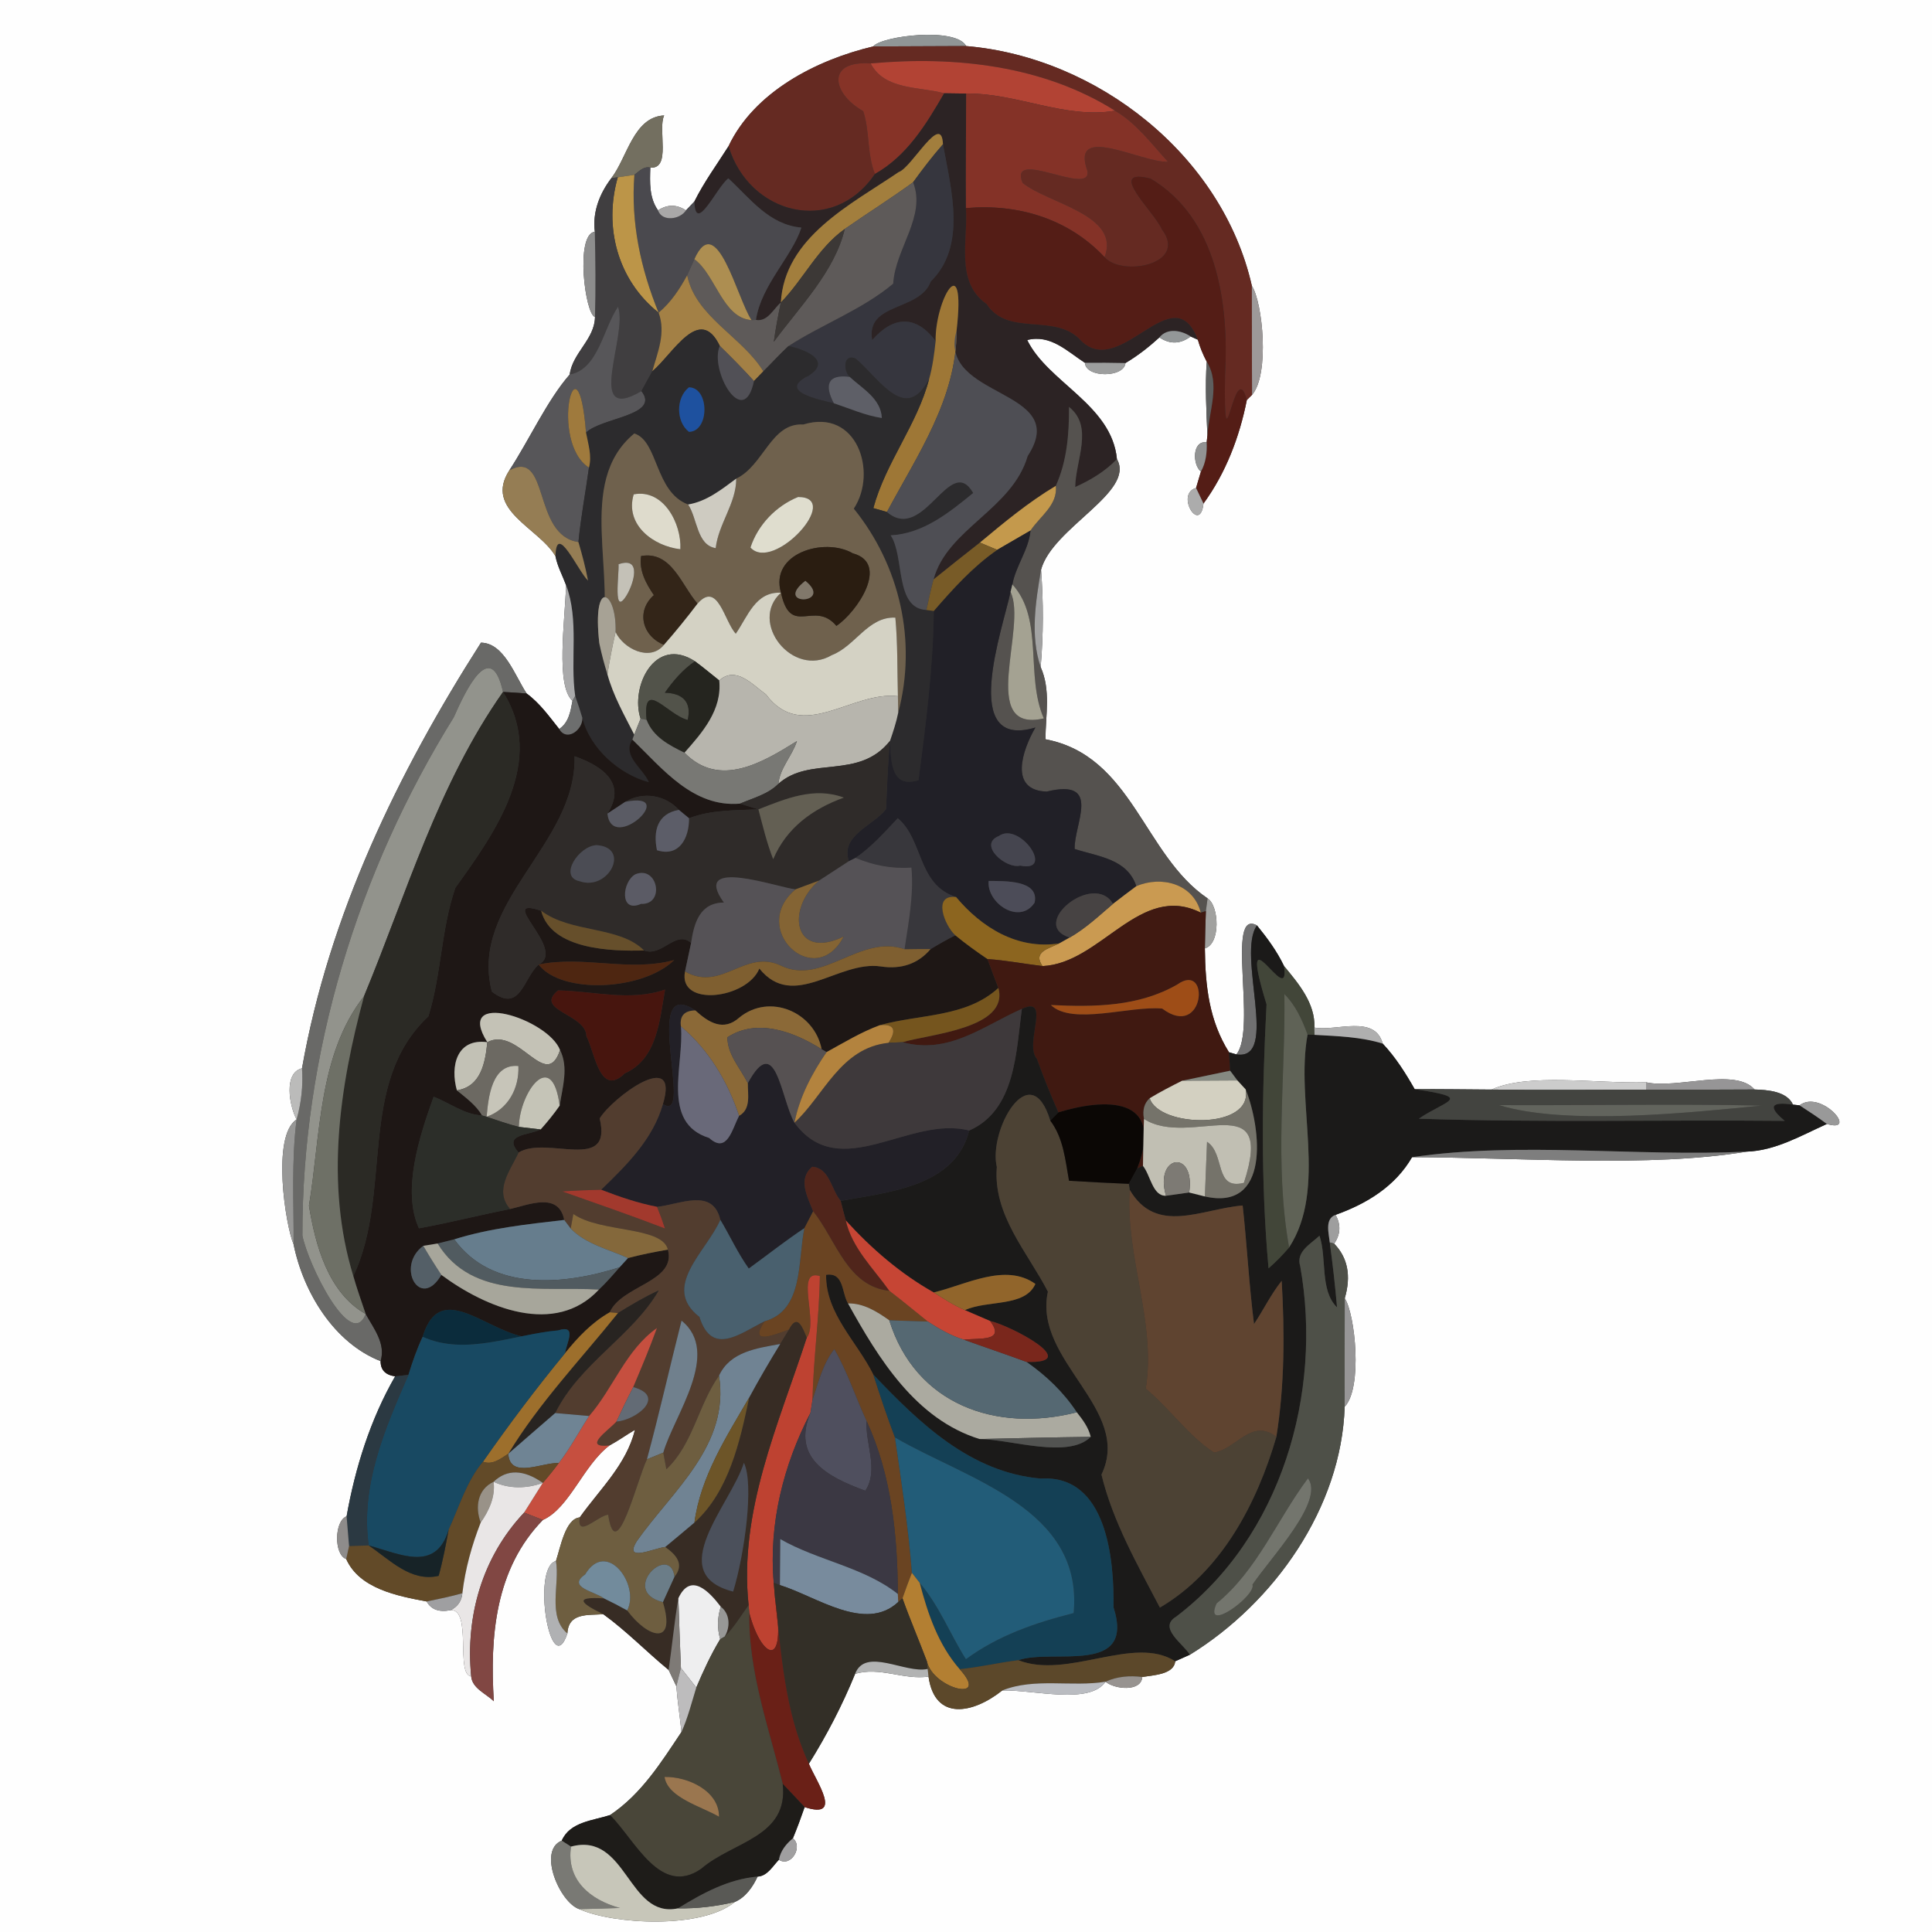 <?xml version="1.0" encoding="UTF-8" ?>
<!DOCTYPE svg PUBLIC "-//W3C//DTD SVG 1.1//EN" "http://www.w3.org/Graphics/SVG/1.1/DTD/svg11.dtd">
<svg width="250pt" height="250pt" viewBox="0 0 250 250" version="1.1" xmlns="http://www.w3.org/2000/svg">
<rect x="0" y="0" width="250" height="250" fill="#333333" stroke="none"/>
<g id="#fefefeff">
<path fill="#fefefe" opacity="1.00" d=" M 0.00 0.00 L 250.00 0.00 L 250.00 250.00 L 0.00 250.00 L 0.00 0.00 M 112.99 6.01 C 105.57 7.77 97.59 11.91 94.27 18.92 C 92.77 21.29 91.10 23.56 89.85 26.08 C 89.58 26.37 89.03 26.93 88.76 27.22 C 87.55 26.43 86.35 26.43 85.15 27.22 C 83.99 25.58 84.09 23.59 84.15 21.69 C 86.90 21.89 85.08 16.77 85.94 14.94 C 81.98 15.13 81.17 20.37 79.11 23.05 C 77.59 25.04 76.65 27.45 76.97 29.98 C 74.39 30.34 75.72 40.73 76.99 41.01 C 76.97 43.89 74.08 45.66 73.72 48.46 C 70.80 51.80 68.47 56.95 65.91 60.86 C 62.57 66.00 69.77 68.31 71.88 71.98 C 72.13 73.29 72.79 74.47 73.25 75.72 C 73.10 80.45 71.89 88.71 74.08 90.69 C 73.83 92.04 73.60 93.51 72.36 94.33 C 71.07 92.71 69.84 90.98 68.15 89.74 C 66.63 87.45 65.24 83.21 62.24 83.16 C 51.47 100.01 42.57 118.43 39.08 138.24 C 36.67 138.82 37.44 143.10 38.38 144.86 C 35.11 146.94 36.95 158.62 37.99 161.01 C 39.25 167.23 43.23 173.78 49.25 176.13 C 49.24 177.27 49.87 177.92 51.13 178.10 C 47.94 183.64 45.96 189.94 44.85 196.21 C 43.25 196.81 43.19 201.17 44.80 201.74 C 46.52 205.59 51.44 206.52 55.21 207.23 C 55.79 208.28 56.83 208.65 58.32 208.35 C 61.11 208.21 58.91 216.73 60.97 216.92 C 61.11 218.48 62.88 219.15 63.90 220.14 C 63.38 211.74 64.08 203.00 70.25 196.68 C 73.68 195.16 75.48 189.60 78.87 187.04 C 80.01 186.43 81.05 185.67 82.16 185.02 C 81.08 189.50 77.60 192.72 75.02 196.35 C 73.16 196.53 72.54 200.18 71.94 201.99 C 68.74 202.82 71.27 217.73 73.42 211.37 C 73.55 208.65 76.08 209.03 78.07 208.88 C 81.07 211.05 83.65 213.73 86.52 216.09 C 86.77 216.62 87.27 217.67 87.52 218.20 C 87.67 220.18 87.98 222.14 88.18 224.12 C 85.53 228.09 83.00 232.15 78.94 234.87 C 76.72 235.59 73.75 235.74 72.69 238.18 C 69.53 239.45 72.44 246.20 74.96 247.04 C 79.40 249.02 90.78 249.66 95.09 246.11 C 96.47 245.52 97.42 244.16 98.03 242.83 C 99.30 242.77 99.99 241.47 100.79 240.65 C 102.33 241.67 103.96 238.97 102.60 237.88 C 103.15 236.55 103.65 235.20 104.12 233.84 C 109.16 235.48 105.63 230.55 104.67 228.23 C 106.99 224.52 109.00 220.64 110.65 216.60 C 113.84 215.63 116.93 217.42 120.15 216.95 C 120.97 222.75 125.91 221.76 129.70 218.74 C 133.88 218.66 140.98 220.62 143.06 217.61 C 144.22 218.60 147.67 218.96 147.81 217.00 C 149.19 216.77 151.92 216.69 152.07 214.97 C 152.55 214.76 153.49 214.33 153.97 214.12 C 164.87 207.40 173.58 195.11 174.00 182.03 C 176.34 179.60 175.36 170.05 174.01 168.00 C 174.86 165.10 174.40 162.74 172.64 160.93 C 173.47 159.72 173.53 158.47 172.82 157.20 C 176.85 155.76 180.53 153.52 182.72 149.74 C 196.85 149.78 213.43 151.11 226.02 149.02 C 229.75 148.90 233.08 146.93 236.40 145.44 C 240.61 146.70 235.61 140.91 232.86 143.03 L 232.01 142.94 C 231.23 141.21 228.73 141.03 227.04 140.98 C 224.54 138.10 216.99 140.95 213.00 140.05 C 206.43 140.23 197.81 138.81 193.00 140.99 C 189.69 140.97 186.36 140.92 183.06 140.94 C 181.87 138.85 180.58 136.80 178.92 135.04 C 177.89 131.25 172.90 133.48 170.08 132.97 C 170.21 129.83 168.03 127.28 166.15 125.00 C 165.24 123.09 163.98 121.38 162.65 119.75 C 158.55 117.50 162.68 133.12 159.99 136.44 L 159.03 136.16 C 156.47 132.07 155.96 127.63 155.91 122.72 C 157.97 122.13 157.76 117.21 156.26 116.25 C 147.97 110.64 146.54 97.80 135.28 95.66 C 135.30 92.52 135.99 89.30 134.66 86.32 C 135.02 82.12 135.03 77.92 134.71 73.72 C 136.17 68.28 146.96 63.67 144.53 59.41 C 143.86 52.37 135.59 49.49 132.92 44.00 C 135.93 43.23 138.10 45.46 140.39 46.95 C 140.50 48.91 145.46 48.89 145.63 46.98 C 147.22 46.04 148.67 44.90 150.03 43.66 C 151.39 44.58 152.74 44.53 154.07 43.54 L 155.00 43.96 C 155.28 44.95 155.67 45.89 156.15 46.80 C 155.93 49.98 156.10 53.16 156.24 56.35 L 156.14 57.24 C 154.26 56.96 154.29 60.14 155.40 61.02 C 155.25 61.55 154.93 62.61 154.77 63.14 C 152.04 63.93 155.29 69.17 155.73 65.16 C 158.62 61.20 160.39 56.55 161.34 51.76 C 161.51 51.59 161.85 51.26 162.02 51.09 C 164.31 48.43 163.39 39.12 161.99 36.99 C 158.17 20.10 141.97 7.39 125.02 5.96 C 123.71 3.46 114.06 4.65 112.99 6.01 Z" />
</g>
<g id="#909596ff">
<path fill="#909596" opacity="1.00" d=" M 112.99 6.01 C 114.06 4.65 123.71 3.46 125.02 5.96 C 121.00 5.98 117.00 5.99 112.99 6.01 Z" />
</g>
<g id="#652a22ff">
<path fill="#652a22" opacity="1.00" d=" M 94.27 18.92 C 97.59 11.91 105.57 7.77 112.99 6.01 C 117.00 5.99 121.00 5.98 125.02 5.96 C 141.97 7.39 158.17 20.10 161.99 36.99 C 162.01 41.69 161.98 46.39 162.02 51.09 C 161.85 51.26 161.51 51.59 161.34 51.76 C 159.71 45.73 158.30 62.36 158.52 48.46 C 159.04 39.20 157.46 28.21 148.88 23.11 C 143.03 21.65 149.31 27.31 150.34 29.66 C 153.80 34.23 145.17 35.84 142.93 33.28 C 145.06 27.77 135.58 26.35 132.32 23.66 C 130.43 19.02 141.32 25.56 140.71 22.11 C 138.45 15.82 147.76 21.10 151.13 20.93 C 149.00 18.60 147.05 15.95 144.29 14.33 C 134.96 8.45 123.45 7.21 112.66 8.21 C 106.93 7.78 107.60 12.07 111.70 14.38 C 112.57 17.02 112.17 19.91 113.22 22.51 C 107.72 30.62 96.89 27.70 94.27 18.92 Z" />
</g>
<g id="#863327ff">
<path fill="#863327" opacity="1.00" d=" M 111.70 14.38 C 107.60 12.07 106.93 7.78 112.66 8.21 C 114.46 11.67 118.87 11.18 122.18 12.07 C 119.87 16.07 117.36 20.19 113.22 22.51 C 112.17 19.91 112.57 17.02 111.70 14.38 Z" />
</g>
<g id="#b24334ff">
<path fill="#b24334" opacity="1.00" d=" M 112.66 8.21 C 123.45 7.21 134.96 8.45 144.29 14.33 C 137.80 15.43 131.53 12.00 125.02 12.11 C 124.31 12.10 122.89 12.08 122.18 12.07 C 118.87 11.18 114.46 11.67 112.66 8.21 Z" />
</g>
<g id="#2c2324ff">
<path fill="#2c2324" opacity="1.00" d=" M 122.18 12.07 C 122.89 12.08 124.31 12.10 125.02 12.11 C 125.00 17.05 124.97 21.99 124.99 26.93 C 125.30 31.00 123.56 36.48 127.66 39.33 C 130.47 43.67 136.59 40.38 139.91 44.10 C 145.02 49.14 151.84 35.54 155.00 43.96 L 154.07 43.54 C 152.87 42.74 151.05 42.39 150.03 43.66 C 148.67 44.90 147.22 46.04 145.63 46.98 C 143.88 46.94 142.13 46.93 140.39 46.95 C 138.10 45.46 135.93 43.23 132.92 44.00 C 135.59 49.49 143.86 52.37 144.53 59.41 C 143.02 60.99 141.12 62.13 139.13 63.02 C 139.18 59.53 141.56 55.22 138.33 52.66 C 138.35 56.14 138.07 59.68 136.62 62.87 C 133.10 64.97 129.94 67.59 126.80 70.21 C 124.79 71.78 122.79 73.38 120.80 74.98 C 122.57 68.41 130.97 65.92 132.98 59.01 C 138.77 50.15 121.18 51.69 123.78 42.80 C 125.04 31.78 120.97 38.85 121.07 44.14 C 118.52 40.70 115.57 40.89 112.86 44.01 C 112.00 39.09 119.00 40.33 120.44 36.42 C 125.13 31.83 123.07 24.50 122.02 18.67 C 121.85 14.40 117.98 21.72 116.28 22.27 C 110.16 26.44 101.51 30.67 101.04 39.15 C 100.06 39.99 99.34 41.66 97.82 41.40 C 98.48 36.92 102.51 33.17 103.70 29.45 C 99.51 29.08 97.08 25.69 94.25 23.08 C 92.77 24.17 89.98 30.46 89.85 26.08 C 91.10 23.56 92.77 21.29 94.27 18.92 C 96.89 27.70 107.72 30.62 113.22 22.51 C 117.36 20.19 119.87 16.07 122.18 12.07 Z" />
</g>
<g id="#843227ff">
<path fill="#843227" opacity="1.00" d=" M 125.02 12.11 C 131.53 12.00 137.80 15.43 144.29 14.33 C 147.05 15.95 149.00 18.60 151.13 20.93 C 147.76 21.10 138.45 15.82 140.71 22.11 C 141.32 25.56 130.43 19.02 132.32 23.66 C 135.58 26.35 145.06 27.77 142.93 33.28 C 138.25 28.28 131.68 26.33 124.99 26.93 C 124.97 21.99 125.00 17.05 125.02 12.11 Z" />
</g>
<g id="#736f60ff">
<path fill="#736f60" opacity="1.00" d=" M 79.11 23.05 C 81.17 20.37 81.98 15.13 85.94 14.94 C 85.08 16.77 86.90 21.89 84.15 21.69 C 83.29 21.49 82.71 22.16 82.09 22.62 C 81.37 22.72 80.66 22.83 79.94 22.94 L 79.11 23.05 Z" />
</g>
<g id="#a27e3dff">
<path fill="#a27e3d" opacity="1.00" d=" M 116.28 22.27 C 117.98 21.72 121.85 14.40 122.02 18.67 C 120.64 20.24 119.38 21.90 118.15 23.59 C 115.26 25.69 112.24 27.59 109.31 29.63 C 105.83 32.10 103.97 36.13 101.04 39.15 C 101.51 30.67 110.16 26.44 116.28 22.27 Z" />
</g>
<g id="#36363eff">
<path fill="#36363e" opacity="1.00" d=" M 118.15 23.59 C 119.38 21.90 120.64 20.24 122.02 18.67 C 123.07 24.50 125.13 31.83 120.44 36.42 C 119.00 40.33 112.00 39.09 112.86 44.01 C 115.57 40.89 118.52 40.70 121.07 44.14 C 120.89 45.79 120.68 47.44 120.23 49.04 C 117.20 54.79 113.92 49.17 110.73 46.40 C 109.14 45.71 109.08 47.90 109.95 48.77 C 107.03 48.38 106.69 49.89 107.90 52.18 C 105.81 51.68 100.55 50.61 104.65 48.60 C 107.75 46.62 104.06 45.19 102.03 44.78 C 106.44 41.93 111.50 40.11 115.58 36.71 C 115.83 32.20 119.90 27.98 118.15 23.59 Z" />
</g>
<g id="#4a494eff">
<path fill="#4a494e" opacity="1.00" d=" M 82.09 22.62 C 82.71 22.16 83.29 21.49 84.15 21.69 C 84.09 23.59 83.99 25.58 85.15 27.22 C 85.67 28.75 88.03 28.40 88.76 27.22 C 89.03 26.93 89.58 26.37 89.85 26.08 C 89.98 30.46 92.77 24.17 94.25 23.08 C 97.08 25.69 99.51 29.08 103.70 29.45 C 102.51 33.17 98.48 36.92 97.82 41.40 L 97.25 41.42 C 95.39 38.68 92.74 27.07 89.85 33.54 C 89.62 34.06 89.15 35.09 88.92 35.61 C 87.95 37.41 86.81 39.14 85.22 40.46 C 82.90 34.77 81.61 28.78 82.09 22.62 Z" />
</g>
<g id="#bc9548ff">
<path fill="#bc9548" opacity="1.00" d=" M 79.94 22.94 C 80.66 22.83 81.37 22.72 82.09 22.62 C 81.61 28.78 82.90 34.77 85.22 40.46 C 79.89 36.21 78.11 29.35 79.94 22.94 Z" />
</g>
<g id="#403e40ff">
<path fill="#403e40" opacity="1.00" d=" M 79.11 23.05 L 79.94 22.94 C 78.11 29.35 79.89 36.21 85.22 40.46 C 86.19 43.05 85.10 45.57 84.40 48.06 C 83.93 48.91 83.45 49.76 83.00 50.61 C 75.55 55.00 81.33 43.30 79.97 39.69 C 78.05 42.49 77.41 47.81 73.72 48.46 C 74.08 45.66 76.97 43.89 76.99 41.01 C 77.10 37.33 77.05 33.66 76.97 29.98 C 76.65 27.45 77.59 25.04 79.11 23.05 Z" />
</g>
<g id="#541d16ff">
<path fill="#541d16" opacity="1.00" d=" M 150.34 29.66 C 149.31 27.31 143.03 21.65 148.88 23.11 C 157.46 28.21 159.04 39.20 158.52 48.46 C 158.30 62.36 159.71 45.73 161.34 51.76 C 160.39 56.55 158.62 61.20 155.73 65.16 C 155.49 64.66 155.01 63.65 154.77 63.14 C 154.93 62.61 155.25 61.55 155.40 61.02 C 156.05 59.86 156.20 58.54 156.14 57.24 L 156.24 56.35 C 156.42 53.23 157.96 49.71 156.15 46.80 C 155.67 45.89 155.28 44.95 155.00 43.96 C 151.84 35.54 145.02 49.14 139.91 44.10 C 136.59 40.38 130.47 43.67 127.66 39.33 C 123.56 36.48 125.30 31.00 124.99 26.93 C 131.68 26.33 138.25 28.28 142.93 33.28 C 145.17 35.84 153.80 34.23 150.34 29.66 Z" />
</g>
<g id="#5e5a59ff">
<path fill="#5e5a59" opacity="1.00" d=" M 109.31 29.63 C 112.24 27.59 115.26 25.69 118.15 23.59 C 119.90 27.98 115.83 32.20 115.58 36.71 C 111.50 40.11 106.44 41.93 102.03 44.78 C 100.90 45.83 99.87 46.97 98.78 48.05 C 96.03 43.56 89.99 40.98 88.92 35.61 C 89.15 35.09 89.62 34.06 89.85 33.54 C 92.59 35.53 93.52 41.18 97.25 41.42 L 97.82 41.40 C 99.34 41.66 100.06 39.99 101.04 39.15 C 100.69 40.83 100.36 42.52 100.13 44.23 C 103.45 39.72 108.02 35.12 109.31 29.63 Z" />
</g>
<g id="#a9a8a8ff">
<path fill="#a9a8a8" opacity="1.00" d=" M 85.15 27.22 C 86.35 26.43 87.55 26.43 88.76 27.22 C 88.03 28.40 85.67 28.75 85.15 27.22 Z" />
</g>
<g id="#8d8d8dff">
<path fill="#8d8d8d" opacity="1.00" d=" M 76.99 41.01 C 75.72 40.73 74.39 30.34 76.97 29.98 C 77.05 33.66 77.10 37.33 76.99 41.01 Z" />
</g>
<g id="#3c3836ff">
<path fill="#3c3836" opacity="1.00" d=" M 101.04 39.15 C 103.97 36.13 105.83 32.10 109.31 29.63 C 108.02 35.12 103.45 39.72 100.13 44.23 C 100.36 42.52 100.69 40.83 101.04 39.15 Z" />
</g>
<g id="#ad8e51ff">
<path fill="#ad8e51" opacity="1.00" d=" M 89.85 33.54 C 92.74 27.07 95.39 38.68 97.25 41.42 C 93.52 41.18 92.59 35.53 89.85 33.54 Z" />
</g>
<g id="#a38045ff">
<path fill="#a38045" opacity="1.00" d=" M 85.22 40.46 C 86.81 39.14 87.95 37.41 88.92 35.61 C 89.99 40.98 96.03 43.56 98.78 48.05 C 98.48 48.37 97.86 49.00 97.56 49.31 C 96.14 47.74 94.65 46.24 93.14 44.76 C 90.53 39.32 87.09 45.79 84.40 48.06 C 85.10 45.57 86.19 43.05 85.22 40.46 Z" />
</g>
<g id="#9e7736ff">
<path fill="#9e7736" opacity="1.00" d=" M 121.07 44.14 C 120.97 38.85 125.04 31.78 123.78 42.80 C 123.81 51.55 118.72 58.85 114.77 66.25 C 114.33 66.13 113.45 65.88 113.01 65.75 C 114.60 59.85 118.69 54.95 120.23 49.04 C 120.68 47.44 120.89 45.79 121.07 44.14 Z" />
</g>
<g id="#9d9999ff">
<path fill="#9d9999" opacity="1.00" d=" M 161.99 36.99 C 163.39 39.12 164.31 48.43 162.02 51.09 C 161.98 46.39 162.01 41.69 161.99 36.99 Z" />
</g>
<g id="#575659ff">
<path fill="#575659" opacity="1.00" d=" M 73.72 48.46 C 77.41 47.81 78.05 42.49 79.97 39.69 C 81.33 43.30 75.55 55.00 83.00 50.61 C 85.50 53.78 77.82 54.02 75.83 55.98 C 74.77 42.41 70.98 57.16 76.21 60.51 C 75.77 63.72 75.16 66.91 74.85 70.14 C 68.85 69.28 71.18 58.02 65.91 60.86 C 68.47 56.95 70.80 51.80 73.72 48.46 Z" />
</g>
<g id="#2c2b2dff">
<path fill="#2c2b2d" opacity="1.00" d=" M 84.40 48.06 C 87.09 45.79 90.53 39.32 93.14 44.76 C 91.77 47.92 96.24 55.70 97.56 49.31 C 97.86 49.00 98.48 48.37 98.78 48.05 C 99.87 46.97 100.90 45.83 102.03 44.78 C 104.06 45.19 107.75 46.62 104.65 48.60 C 100.55 50.61 105.81 51.68 107.90 52.18 C 109.95 52.86 111.95 53.76 114.11 54.09 C 114.00 51.58 111.59 50.29 109.95 48.77 C 109.08 47.90 109.14 45.71 110.73 46.40 C 113.92 49.17 117.20 54.79 120.23 49.04 C 118.69 54.95 114.60 59.85 113.01 65.75 C 113.45 65.88 114.33 66.13 114.77 66.25 C 119.56 70.37 122.92 58.55 125.93 63.79 C 122.80 66.35 119.46 69.05 115.25 69.27 C 117.08 72.01 115.75 78.73 119.88 78.93 L 120.83 79.06 C 120.76 86.39 119.80 93.69 118.86 100.95 C 115.42 102.04 115.27 98.82 115.17 95.86 C 115.58 94.66 115.98 93.46 116.23 92.22 C 118.67 82.98 116.45 73.20 110.48 65.82 C 113.59 61.12 110.91 52.79 103.95 54.93 C 99.76 54.67 98.84 60.23 95.27 61.93 C 93.36 63.34 91.45 64.88 89.04 65.28 C 84.71 63.66 85.21 57.10 82.08 56.09 C 74.33 62.49 80.08 74.70 77.56 83.29 C 77.84 84.62 78.19 85.95 78.60 87.25 C 79.35 90.02 80.78 92.52 82.07 95.06 L 81.83 95.70 C 80.44 97.79 83.22 99.42 83.96 101.22 C 80.13 100.18 76.34 96.86 75.35 92.88 C 75.07 91.93 74.76 91.00 74.43 90.06 C 73.75 85.34 74.97 80.27 73.25 75.72 C 72.79 74.47 72.13 73.29 71.88 71.98 C 71.97 67.42 74.77 73.87 76.09 75.13 C 75.77 73.44 75.33 71.78 74.85 70.14 C 75.16 66.91 75.77 63.72 76.21 60.51 C 76.62 58.98 76.11 57.47 75.83 55.98 C 77.82 54.02 85.50 53.78 83.00 50.61 C 83.45 49.76 83.93 48.91 84.40 48.06 M 89.15 50.12 C 87.45 51.44 87.45 54.56 89.15 55.88 C 91.82 55.85 91.82 50.15 89.15 50.12 Z" />
</g>
<g id="#4e4e54ff">
<path fill="#4e4e54" opacity="1.00" d=" M 114.77 66.25 C 118.72 58.85 123.81 51.55 123.78 42.80 C 121.18 51.69 138.77 50.15 132.98 59.01 C 130.97 65.92 122.57 68.41 120.80 74.98 C 120.45 76.29 120.16 77.61 119.88 78.93 C 115.75 78.73 117.08 72.01 115.25 69.27 C 119.46 69.05 122.80 66.35 125.93 63.79 C 122.92 58.55 119.56 70.37 114.77 66.25 Z" />
</g>
<g id="#939798ff">
<path fill="#939798" opacity="1.00" d=" M 150.03 43.66 C 151.05 42.39 152.87 42.74 154.07 43.54 C 152.74 44.53 151.39 44.58 150.03 43.66 Z" />
</g>
<g id="#515056ff">
<path fill="#515056" opacity="1.00" d=" M 93.14 44.76 C 94.65 46.24 96.14 47.74 97.56 49.31 C 96.24 55.70 91.77 47.92 93.14 44.76 Z" />
</g>
<g id="#9d9e9eff">
<path fill="#9d9e9e" opacity="1.00" d=" M 140.39 46.95 C 142.13 46.93 143.88 46.94 145.63 46.98 C 145.46 48.89 140.50 48.91 140.39 46.95 Z" />
</g>
<g id="#5e5f5fff">
<path fill="#5e5f5f" opacity="1.00" d=" M 156.15 46.80 C 157.96 49.71 156.42 53.23 156.24 56.35 C 156.10 53.16 155.93 49.98 156.15 46.80 Z" />
</g>
<g id="#5e5f67ff">
<path fill="#5e5f67" opacity="1.00" d=" M 107.90 52.18 C 106.69 49.89 107.03 48.38 109.95 48.77 C 111.59 50.29 114.00 51.58 114.11 54.09 C 111.95 53.76 109.95 52.86 107.90 52.18 Z" />
</g>
<g id="#9f7a3dff">
<path fill="#9f7a3d" opacity="1.00" d=" M 76.21 60.51 C 70.98 57.16 74.77 42.41 75.83 55.98 C 76.11 57.47 76.62 58.98 76.21 60.51 Z" />
</g>
<g id="#1e519fff">
<path fill="#1e519f" opacity="1.00" d=" M 89.15 50.12 C 91.82 50.15 91.82 55.85 89.15 55.88 C 87.45 54.56 87.45 51.44 89.15 50.12 Z" />
</g>
<g id="#55524fff">
<path fill="#55524f" opacity="1.00" d=" M 138.33 52.66 C 141.56 55.22 139.18 59.53 139.13 63.02 C 141.12 62.13 143.02 60.99 144.53 59.41 C 146.96 63.67 136.17 68.28 134.71 73.72 C 134.02 77.82 133.29 82.27 134.66 86.32 C 135.99 89.30 135.30 92.52 135.28 95.66 C 146.54 97.80 147.97 110.64 156.26 116.25 C 156.20 116.66 156.09 117.49 156.04 117.90 L 155.38 118.10 C 154.45 114.36 150.30 113.27 147.04 114.67 C 145.86 111.14 142.19 110.86 139.06 109.86 C 138.94 106.68 142.68 100.67 135.45 102.43 C 130.50 102.29 132.28 97.07 133.98 94.14 C 124.10 97.12 129.75 81.41 130.76 76.60 C 132.99 81.07 126.45 94.95 135.07 92.96 C 132.65 87.44 135.11 80.13 131.00 75.62 C 131.45 73.19 133.11 71.15 133.35 68.65 C 134.57 66.80 136.90 65.35 136.62 62.87 C 138.07 59.68 138.35 56.14 138.33 52.66 Z" />
</g>
<g id="#6f614dff">
<path fill="#6f614d" opacity="1.00" d=" M 95.27 61.93 C 98.84 60.23 99.76 54.67 103.95 54.93 C 110.91 52.79 113.59 61.12 110.48 65.82 C 116.45 73.20 118.67 82.98 116.23 92.22 C 116.22 91.69 116.20 90.62 116.19 90.09 C 116.10 86.69 116.17 83.30 115.86 79.92 C 112.32 79.76 110.68 83.61 107.64 84.77 C 102.56 87.79 96.83 80.49 101.06 76.70 C 102.33 82.54 105.35 77.57 108.23 80.99 C 110.89 79.21 115.18 72.90 110.35 71.60 C 106.70 69.48 99.56 71.58 101.06 76.70 C 97.76 76.52 96.76 79.76 95.21 82.00 C 93.71 80.38 92.89 75.11 90.26 78.11 C 88.17 75.72 86.89 71.25 82.96 71.95 C 82.68 73.86 83.59 75.50 84.61 77.01 C 82.28 79.07 83.09 82.31 85.92 83.44 C 84.08 85.69 80.65 83.91 79.66 81.79 C 79.83 76.40 76.56 74.63 77.56 83.29 C 80.08 74.70 74.33 62.49 82.08 56.09 C 85.21 57.10 84.71 63.66 89.04 65.28 C 90.25 67.08 90.15 70.53 92.61 70.93 C 92.98 67.76 95.28 65.12 95.27 61.93 M 82.00 63.97 C 80.83 67.90 84.53 70.67 88.04 71.07 C 88.21 67.77 85.86 63.22 82.00 63.97 M 103.27 64.31 C 100.42 65.47 98.07 67.91 97.11 70.85 C 100.06 74.14 109.12 64.30 103.27 64.31 M 80.04 73.01 C 80.13 74.25 79.26 80.01 81.10 77.01 C 82.00 75.50 83.10 71.96 80.04 73.01 Z" />
</g>
<g id="#929393ff">
<path fill="#929393" opacity="1.00" d=" M 155.40 61.02 C 154.29 60.14 154.26 56.96 156.14 57.24 C 156.20 58.54 156.05 59.86 155.40 61.02 Z" />
</g>
<g id="#957d54ff">
<path fill="#957d54" opacity="1.00" d=" M 65.91 60.86 C 71.18 58.02 68.85 69.28 74.85 70.14 C 75.33 71.78 75.77 73.44 76.09 75.13 C 74.77 73.87 71.97 67.42 71.88 71.98 C 69.77 68.31 62.57 66.00 65.91 60.86 Z" />
</g>
<g id="#cecbc1ff">
<path fill="#cecbc1" opacity="1.00" d=" M 89.04 65.28 C 91.45 64.88 93.36 63.34 95.27 61.93 C 95.28 65.12 92.98 67.76 92.61 70.93 C 90.15 70.53 90.25 67.08 89.04 65.28 Z" />
</g>
<g id="#c4994cff">
<path fill="#c4994c" opacity="1.00" d=" M 136.62 62.87 C 136.90 65.35 134.57 66.80 133.35 68.65 C 131.91 69.49 130.47 70.31 129.04 71.15 C 128.48 70.92 127.36 70.44 126.80 70.21 C 129.94 67.59 133.10 64.97 136.62 62.87 Z" />
</g>
<g id="#acacacff">
<path fill="#acacac" opacity="1.00" d=" M 155.73 65.16 C 155.29 69.17 152.04 63.93 154.77 63.14 C 155.01 63.65 155.49 64.66 155.73 65.16 Z" />
</g>
<g id="#dedbccff">
<path fill="#dedbcc" opacity="1.00" d=" M 82.00 63.97 C 85.86 63.22 88.21 67.77 88.04 71.07 C 84.53 70.67 80.83 67.90 82.00 63.97 Z" />
</g>
<g id="#dfddceff">
<path fill="#dfddce" opacity="1.00" d=" M 103.27 64.31 C 109.12 64.30 100.06 74.14 97.11 70.85 C 98.07 67.91 100.42 65.47 103.27 64.31 Z" />
</g>
<g id="#212027ff">
<path fill="#212027" opacity="1.00" d=" M 129.04 71.15 C 130.47 70.31 131.91 69.49 133.35 68.65 C 133.11 71.15 131.45 73.19 131.00 75.62 L 130.76 76.60 C 129.75 81.41 124.10 97.12 133.98 94.14 C 132.28 97.07 130.50 102.29 135.45 102.43 C 142.68 100.67 138.94 106.68 139.06 109.86 C 142.19 110.86 145.86 111.14 147.04 114.67 C 146.03 115.42 145.02 116.18 144.02 116.96 C 141.55 112.71 133.03 119.62 138.41 121.32 C 138.07 121.51 137.39 121.89 137.05 122.08 C 131.63 122.91 126.99 119.99 123.72 116.08 C 118.68 114.47 119.50 108.64 116.17 105.88 C 114.45 107.70 112.79 109.59 110.71 111.01 L 109.84 111.44 C 108.71 108.07 113.01 106.85 114.65 104.69 C 114.79 101.75 114.87 98.79 115.17 95.86 C 115.27 98.82 115.42 102.04 118.86 100.95 C 119.80 93.69 120.76 86.39 120.83 79.06 C 123.32 76.19 125.89 73.33 129.04 71.15 M 129.25 108.18 C 126.48 109.29 130.18 112.49 132.01 112.01 C 136.60 112.96 131.93 106.26 129.25 108.18 M 127.93 113.99 C 127.66 116.90 131.96 119.74 133.88 116.80 C 134.51 113.83 129.94 114.02 127.93 113.99 Z" />
</g>
<g id="#785b27ff">
<path fill="#785b27" opacity="1.00" d=" M 120.80 74.98 C 122.79 73.38 124.79 71.78 126.80 70.21 C 127.36 70.44 128.48 70.92 129.04 71.15 C 125.89 73.33 123.32 76.19 120.83 79.06 L 119.88 78.93 C 120.16 77.61 120.45 76.29 120.80 74.98 Z" />
</g>
<g id="#2a1d11ff">
<path fill="#2a1d11" opacity="1.00" d=" M 101.06 76.70 C 99.56 71.58 106.70 69.48 110.35 71.60 C 115.18 72.90 110.89 79.21 108.23 80.99 C 105.35 77.57 102.33 82.54 101.06 76.70 M 104.21 75.16 C 99.94 78.47 108.00 78.23 104.21 75.16 Z" />
</g>
<g id="#332518ff">
<path fill="#332518" opacity="1.00" d=" M 82.96 71.95 C 86.89 71.25 88.17 75.72 90.26 78.11 C 88.88 79.93 87.43 81.72 85.92 83.44 C 83.09 82.31 82.28 79.07 84.61 77.01 C 83.59 75.50 82.68 73.86 82.96 71.95 Z" />
</g>
<g id="#c4c1b7ff">
<path fill="#c4c1b7" opacity="1.00" d=" M 80.04 73.01 C 83.10 71.96 82.00 75.50 81.10 77.01 C 79.26 80.01 80.13 74.25 80.04 73.01 Z" />
</g>
<g id="#a3a3a3ff">
<path fill="#a3a3a3" opacity="1.00" d=" M 134.66 86.32 C 133.29 82.27 134.02 77.82 134.71 73.72 C 135.03 77.92 135.02 82.12 134.66 86.32 Z" />
</g>
<g id="#81786bff">
<path fill="#81786b" opacity="1.00" d=" M 104.21 75.16 C 108.00 78.23 99.94 78.47 104.21 75.16 Z" />
</g>
<g id="#a9a9aaff">
<path fill="#a9a9aa" opacity="1.00" d=" M 73.25 75.72 C 74.97 80.27 73.75 85.34 74.43 90.06 L 74.08 90.69 C 71.89 88.71 73.10 80.45 73.25 75.72 Z" />
</g>
<g id="#a4a292ff">
<path fill="#a4a292" opacity="1.00" d=" M 131.00 75.62 C 135.11 80.13 132.65 87.44 135.07 92.96 C 126.45 94.95 132.99 81.07 130.76 76.60 L 131.00 75.62 Z" />
</g>
<g id="#a7a295ff">
<path fill="#a7a295" opacity="1.00" d=" M 77.56 83.29 C 76.56 74.63 79.83 76.40 79.66 81.79 C 79.24 83.60 78.89 85.42 78.60 87.25 C 78.19 85.95 77.84 84.62 77.56 83.29 Z" />
</g>
<g id="#d4d2c4ff">
<path fill="#d4d2c4" opacity="1.00" d=" M 90.26 78.11 C 92.89 75.11 93.71 80.38 95.21 82.00 C 96.76 79.76 97.76 76.52 101.06 76.70 C 96.83 80.49 102.56 87.79 107.64 84.77 C 110.68 83.61 112.32 79.76 115.86 79.92 C 116.17 83.30 116.10 86.69 116.19 90.09 C 110.24 89.36 103.84 96.20 99.11 89.85 C 97.30 88.54 95.23 86.14 93.07 88.05 C 92.02 87.22 91.01 86.36 89.93 85.57 C 84.75 82.20 81.52 88.88 82.89 93.00 C 82.69 93.52 82.28 94.54 82.07 95.06 C 80.78 92.52 79.35 90.02 78.60 87.25 C 78.89 85.42 79.24 83.60 79.66 81.79 C 80.65 83.91 84.08 85.69 85.92 83.44 C 87.43 81.72 88.88 79.93 90.26 78.11 Z" />
</g>
<g id="#696967ff">
<path fill="#696967" opacity="1.00" d=" M 62.24 83.16 C 65.24 83.21 66.63 87.45 68.15 89.74 C 67.13 89.65 66.11 89.59 65.09 89.54 C 63.52 82.46 60.26 89.31 58.72 92.81 C 46.30 112.78 39.08 136.38 39.13 159.88 C 39.86 163.63 45.44 174.92 47.32 170.03 C 48.36 171.91 49.94 173.85 49.25 176.13 C 43.23 173.78 39.25 167.23 37.99 161.01 C 38.03 155.62 37.70 150.21 38.38 144.86 C 39.00 142.67 39.23 140.46 39.08 138.24 C 42.57 118.43 51.47 100.01 62.24 83.16 Z" />
</g>
<g id="#52534aff">
<path fill="#52534a" opacity="1.00" d=" M 82.89 93.00 C 81.52 88.88 84.75 82.20 89.93 85.57 C 88.35 86.64 87.11 88.10 86.03 89.64 C 88.32 89.70 89.53 90.81 88.99 93.16 C 86.37 92.52 83.12 87.68 83.67 93.15 L 82.89 93.00 Z" />
</g>
<g id="#92938cff">
<path fill="#92938c" opacity="1.00" d=" M 58.72 92.81 C 60.26 89.31 63.52 82.46 65.09 89.54 C 56.68 101.49 52.63 115.59 47.10 128.92 C 41.18 136.47 41.48 146.96 39.98 156.01 C 40.81 161.15 42.48 167.30 47.32 170.03 C 45.44 174.92 39.86 163.63 39.13 159.88 C 39.08 136.38 46.30 112.78 58.72 92.81 Z" />
</g>
<g id="#25251fff">
<path fill="#25251f" opacity="1.00" d=" M 86.03 89.64 C 87.11 88.10 88.35 86.64 89.93 85.57 C 91.01 86.36 92.02 87.22 93.07 88.05 C 93.45 91.85 90.91 94.76 88.57 97.40 C 86.58 96.43 84.51 95.36 83.67 93.15 C 83.12 87.68 86.37 92.52 88.99 93.16 C 89.53 90.81 88.32 89.70 86.03 89.64 Z" />
</g>
<g id="#b7b5adff">
<path fill="#b7b5ad" opacity="1.00" d=" M 93.07 88.05 C 95.23 86.14 97.30 88.54 99.11 89.85 C 103.84 96.20 110.24 89.36 116.19 90.09 C 116.20 90.62 116.22 91.69 116.23 92.22 C 115.98 93.46 115.58 94.66 115.17 95.86 C 111.14 100.98 104.82 97.75 100.72 101.43 C 100.92 99.37 102.50 97.82 103.12 95.90 C 98.70 98.65 93.11 102.05 88.57 97.40 C 90.91 94.76 93.45 91.85 93.07 88.05 Z" />
</g>
<g id="#1e1715ff">
<path fill="#1e1715" opacity="1.00" d=" M 65.09 89.54 C 66.11 89.59 67.13 89.65 68.15 89.74 C 69.84 90.98 71.07 92.71 72.36 94.33 C 73.34 96.02 75.44 94.43 75.35 92.88 C 76.34 96.86 80.13 100.18 83.96 101.22 C 83.22 99.42 80.44 97.79 81.83 95.70 C 85.74 99.48 89.68 104.51 95.76 103.99 C 96.36 104.17 97.55 104.54 98.14 104.73 C 95.11 104.87 92.02 104.78 89.16 105.88 C 88.83 105.61 88.18 105.07 87.85 104.80 C 86.11 102.89 83.22 102.37 80.90 103.76 C 80.33 104.14 79.17 104.90 78.60 105.28 C 81.11 101.38 78.01 99.15 74.35 97.86 C 74.64 109.28 60.64 116.77 63.65 128.32 C 67.35 131.16 67.71 126.57 69.70 124.81 C 72.64 128.68 83.16 128.22 87.24 124.23 C 81.38 125.81 75.51 123.61 69.70 124.81 C 73.45 122.93 63.94 115.83 70.02 117.85 C 71.34 122.92 79.22 123.11 83.34 122.99 C 85.68 123.86 87.43 120.28 89.43 122.01 C 89.17 123.24 88.91 124.47 88.64 125.71 C 87.73 130.39 96.67 129.25 98.26 125.33 C 102.71 130.84 108.46 124.24 113.99 125.06 C 116.65 125.46 118.80 124.71 120.42 122.81 C 121.47 122.18 122.52 121.57 123.62 121.03 C 124.95 122.12 126.35 123.13 127.78 124.10 C 128.23 125.35 128.71 126.60 129.19 127.84 C 125.00 131.69 119.00 131.21 113.85 132.66 C 111.43 133.55 109.22 134.90 106.96 136.14 L 106.32 135.77 C 105.38 130.94 99.58 128.47 95.67 131.67 C 93.62 133.50 91.71 132.33 89.98 130.75 C 82.78 125.95 89.97 145.57 85.78 142.87 C 88.02 135.49 79.19 142.07 77.60 144.73 C 79.30 151.83 70.74 146.89 67.10 149.14 C 65.02 146.75 68.34 146.94 69.96 146.15 C 70.84 145.17 71.67 144.15 72.42 143.07 C 72.78 140.68 73.60 138.15 72.47 135.88 C 70.93 131.81 58.69 127.95 63.06 134.86 C 59.09 134.32 58.24 137.96 59.12 141.09 C 60.31 142.08 61.58 142.98 62.38 144.34 C 60.07 144.22 58.21 142.72 56.11 141.92 C 54.27 147.05 51.98 154.06 54.21 158.94 C 58.16 158.23 62.06 157.22 66.00 156.45 C 68.38 155.91 72.30 154.19 73.01 157.86 C 68.22 158.42 63.39 158.92 58.78 160.37 C 58.24 160.50 57.17 160.77 56.63 160.91 C 56.17 160.98 55.23 161.13 54.77 161.21 C 51.15 163.88 54.39 169.63 57.11 164.97 C 62.86 169.23 71.82 172.97 77.50 166.87 C 78.45 165.97 79.31 164.98 80.17 163.99 C 80.44 163.69 80.99 163.09 81.27 162.79 C 82.97 162.34 84.70 162.00 86.43 161.70 C 87.53 165.90 80.45 166.31 78.90 169.81 C 76.59 171.12 74.76 173.05 73.11 175.11 C 73.31 173.78 74.73 171.36 72.23 172.15 C 66.05 176.69 57.54 163.56 54.69 172.98 C 53.94 174.57 53.37 176.23 52.85 177.91 C 52.42 177.96 51.56 178.05 51.13 178.10 C 49.87 177.92 49.24 177.27 49.25 176.13 C 49.94 173.85 48.36 171.91 47.32 170.03 C 46.77 168.40 46.19 166.78 45.72 165.13 C 50.85 154.26 46.16 140.19 55.43 131.52 C 57.12 126.10 57.07 120.25 58.92 114.89 C 64.00 107.79 70.76 98.51 65.09 89.54 M 72.21 128.16 C 69.02 130.76 75.85 131.19 75.88 134.08 C 76.98 136.18 77.61 142.06 80.85 138.89 C 85.06 137.02 85.35 132.01 86.06 128.05 C 81.55 129.62 76.83 128.24 72.21 128.16 Z" />
</g>
<g id="#2b2a25ff">
<path fill="#2b2a25" opacity="1.00" d=" M 47.10 128.92 C 52.63 115.59 56.68 101.49 65.09 89.54 C 70.76 98.51 64.00 107.79 58.92 114.89 C 57.07 120.25 57.12 126.10 55.43 131.52 C 46.16 140.19 50.85 154.26 45.72 165.13 C 42.06 153.18 43.92 140.67 47.10 128.92 Z" />
</g>
<g id="#6d6e6eff">
<path fill="#6d6e6e" opacity="1.00" d=" M 74.43 90.06 C 74.76 91.00 75.07 91.93 75.35 92.88 C 75.44 94.43 73.34 96.02 72.36 94.33 C 73.60 93.51 73.83 92.04 74.08 90.69 L 74.43 90.06 Z" />
</g>
<g id="#787874ff">
<path fill="#787874" opacity="1.00" d=" M 82.89 93.00 L 83.67 93.15 C 84.51 95.36 86.58 96.43 88.57 97.40 C 93.11 102.05 98.70 98.65 103.12 95.90 C 102.50 97.82 100.92 99.37 100.72 101.43 C 99.37 102.79 97.47 103.25 95.76 103.99 C 89.68 104.51 85.74 99.48 81.83 95.70 L 82.07 95.06 C 82.28 94.54 82.69 93.52 82.89 93.00 Z" />
</g>
<g id="#2f2b29ff">
<path fill="#2f2b29" opacity="1.00" d=" M 100.72 101.43 C 104.82 97.75 111.14 100.98 115.17 95.86 C 114.87 98.79 114.79 101.75 114.65 104.69 C 113.01 106.85 108.71 108.07 109.84 111.44 C 108.56 112.27 107.28 113.11 106.00 113.94 C 104.98 114.32 103.96 114.70 102.94 115.08 C 100.65 114.85 89.33 110.78 93.67 116.79 C 90.57 116.80 89.80 119.43 89.43 122.01 C 87.43 120.28 85.68 123.86 83.34 122.99 C 80.13 119.78 73.92 120.78 70.02 117.85 C 63.94 115.83 73.45 122.93 69.70 124.81 C 67.71 126.57 67.35 131.16 63.65 128.32 C 60.64 116.77 74.64 109.28 74.35 97.86 C 78.01 99.15 81.11 101.38 78.60 105.28 C 79.18 110.53 88.05 102.29 80.90 103.76 C 83.22 102.37 86.11 102.89 87.85 104.80 C 85.08 105.27 84.49 107.52 85.01 110.02 C 87.92 110.95 89.19 108.40 89.16 105.88 C 92.02 104.78 95.11 104.87 98.14 104.73 C 98.71 106.90 99.23 109.09 100.05 111.18 C 101.78 107.11 105.14 104.68 109.19 103.21 C 105.35 101.78 101.69 103.34 98.14 104.73 C 97.55 104.54 96.36 104.17 95.76 103.99 C 97.47 103.25 99.37 102.79 100.72 101.43 M 77.21 109.36 C 74.90 109.44 72.23 113.48 75.01 114.03 C 78.73 115.35 81.67 109.67 77.21 109.36 M 82.22 113.13 C 80.51 114.05 80.10 118.23 82.95 116.96 C 86.09 117.10 85.12 111.95 82.22 113.13 Z" />
</g>
<g id="#635f53ff">
<path fill="#635f53" opacity="1.00" d=" M 98.14 104.73 C 101.69 103.34 105.35 101.78 109.19 103.21 C 105.14 104.68 101.78 107.11 100.05 111.18 C 99.23 109.09 98.71 106.90 98.14 104.73 Z" />
</g>
<g id="#5a5b64ff">
<path fill="#5a5b64" opacity="1.00" d=" M 78.60 105.28 C 79.17 104.90 80.33 104.14 80.90 103.76 C 88.05 102.29 79.18 110.53 78.60 105.28 Z" />
</g>
<g id="#5c5d68ff">
<path fill="#5c5d68" opacity="1.00" d=" M 85.01 110.02 C 84.49 107.52 85.08 105.27 87.85 104.80 C 88.18 105.07 88.83 105.61 89.16 105.88 C 89.19 108.40 87.92 110.95 85.01 110.02 Z" />
</g>
<g id="#38373cff">
<path fill="#38373c" opacity="1.00" d=" M 110.71 111.01 C 112.79 109.59 114.45 107.70 116.17 105.88 C 119.50 108.64 118.68 114.47 123.72 116.08 C 120.60 115.69 122.24 119.78 123.62 121.03 C 122.52 121.57 121.47 122.18 120.42 122.81 C 119.30 122.80 118.17 122.81 117.05 122.83 C 117.57 119.33 118.26 115.80 117.94 112.26 C 115.44 112.45 113.02 111.97 110.71 111.01 Z" />
</g>
<g id="#45454fff">
<path fill="#45454f" opacity="1.00" d=" M 129.25 108.18 C 131.93 106.26 136.60 112.96 132.01 112.01 C 130.18 112.49 126.48 109.29 129.25 108.18 Z" />
</g>
<g id="#4b4c54ff">
<path fill="#4b4c54" opacity="1.00" d=" M 77.21 109.36 C 81.67 109.67 78.73 115.35 75.01 114.03 C 72.23 113.48 74.90 109.44 77.21 109.36 Z" />
</g>
<g id="#555256ff">
<path fill="#555256" opacity="1.00" d=" M 109.84 111.44 L 110.71 111.01 C 113.02 111.97 115.44 112.45 117.94 112.26 C 118.26 115.80 117.57 119.33 117.05 122.83 C 111.31 120.84 106.48 127.53 101.11 124.98 C 96.42 122.69 93.39 128.42 88.64 125.71 C 88.91 124.47 89.17 123.24 89.43 122.01 C 89.80 119.43 90.57 116.80 93.67 116.79 C 89.33 110.78 100.65 114.85 102.94 115.08 C 96.82 120.19 105.47 128.31 109.17 121.19 C 102.65 124.34 101.69 117.54 106.00 113.94 C 107.28 113.11 108.56 112.27 109.84 111.44 Z" />
</g>
<g id="#5b5b65ff">
<path fill="#5b5b65" opacity="1.00" d=" M 82.22 113.13 C 85.12 111.95 86.09 117.10 82.95 116.96 C 80.10 118.23 80.51 114.05 82.22 113.13 Z" />
</g>
<g id="#846434ff">
<path fill="#846434" opacity="1.00" d=" M 102.94 115.08 C 103.96 114.70 104.98 114.32 106.00 113.94 C 101.69 117.54 102.65 124.34 109.17 121.19 C 105.47 128.31 96.82 120.19 102.94 115.08 Z" />
</g>
<g id="#4c4c58ff">
<path fill="#4c4c58" opacity="1.00" d=" M 127.93 113.99 C 129.94 114.02 134.51 113.83 133.88 116.80 C 131.96 119.74 127.66 116.90 127.93 113.99 Z" />
</g>
<g id="#ca9a51ff">
<path fill="#ca9a51" opacity="1.00" d=" M 147.04 114.67 C 150.30 113.27 154.45 114.36 155.38 118.10 C 147.50 114.14 142.47 124.68 134.90 125.01 C 133.60 123.15 135.70 122.77 137.05 122.08 C 137.39 121.89 138.07 121.51 138.41 121.32 C 140.48 120.14 142.22 118.49 144.02 116.96 C 145.02 116.18 146.03 115.42 147.04 114.67 Z" />
</g>
<g id="#474343ff">
<path fill="#474343" opacity="1.00" d=" M 138.41 121.32 C 133.03 119.62 141.55 112.71 144.02 116.96 C 142.22 118.49 140.48 120.14 138.41 121.32 Z" />
</g>
<g id="#8c651fff">
<path fill="#8c651f" opacity="1.00" d=" M 123.62 121.03 C 122.24 119.78 120.60 115.69 123.72 116.08 C 126.99 119.99 131.63 122.91 137.05 122.08 C 135.70 122.77 133.60 123.15 134.90 125.01 C 132.53 124.72 130.17 124.27 127.78 124.10 C 126.35 123.13 124.95 122.12 123.62 121.03 Z" />
</g>
<g id="#a1a19fff">
<path fill="#a1a19f" opacity="1.00" d=" M 156.26 116.25 C 157.76 117.21 157.97 122.13 155.91 122.72 C 155.94 121.11 155.97 119.50 156.04 117.90 C 156.09 117.49 156.20 116.66 156.26 116.25 Z" />
</g>
<g id="#401911ff">
<path fill="#401911" opacity="1.00" d=" M 134.90 125.01 C 142.47 124.68 147.50 114.14 155.38 118.10 L 156.04 117.90 C 155.97 119.50 155.94 121.11 155.91 122.72 C 155.96 127.63 156.47 132.07 159.03 136.16 C 159.07 136.76 159.14 137.95 159.18 138.55 C 157.62 138.87 154.51 139.52 152.96 139.85 C 151.54 140.56 150.13 141.29 148.77 142.11 C 148.06 142.75 147.82 143.64 148.03 144.79 C 147.95 146.82 147.94 148.84 147.90 150.87 L 147.16 151.19 C 150.83 141.64 142.79 142.16 136.95 143.94 C 135.95 141.67 135.01 139.37 134.18 137.03 C 132.45 135.12 136.12 128.75 132.23 130.55 C 127.22 132.77 122.76 136.49 116.78 134.86 C 120.20 133.82 130.62 133.11 129.19 127.84 C 128.71 126.60 128.23 125.35 127.78 124.10 C 130.17 124.27 132.53 124.72 134.90 125.01 M 152.33 127.40 C 147.33 130.27 141.61 130.32 135.98 130.05 C 138.76 132.72 146.21 130.12 150.39 130.51 C 155.90 134.64 156.68 124.31 152.33 127.40 Z" />
</g>
<g id="#664f2bff">
<path fill="#664f2b" opacity="1.00" d=" M 70.02 117.85 C 73.92 120.78 80.13 119.78 83.34 122.99 C 79.22 123.11 71.34 122.92 70.02 117.85 Z" />
</g>
<g id="#707071ff">
<path fill="#707071" opacity="1.00" d=" M 159.99 136.44 C 162.68 133.12 158.55 117.50 162.65 119.75 C 159.97 123.49 165.63 137.31 159.99 136.44 Z" />
</g>
<g id="#1b1a19ff">
<path fill="#1b1a19" opacity="1.00" d=" M 159.99 136.44 C 165.63 137.31 159.97 123.49 162.65 119.75 C 163.98 121.38 165.24 123.09 166.15 125.00 C 167.03 131.07 159.89 116.87 163.89 129.96 C 163.30 141.38 163.12 152.76 164.15 164.12 C 165.10 163.29 165.99 162.39 166.81 161.42 C 171.82 153.72 167.58 142.69 169.20 133.87 L 170.10 133.91 C 173.05 134.08 176.07 134.16 178.92 135.04 C 180.58 136.80 181.87 138.85 183.06 140.94 C 190.75 142.07 187.21 142.31 183.59 144.76 C 199.37 145.28 215.16 144.89 230.95 145.04 C 228.76 143.24 229.08 142.50 232.01 142.94 L 232.86 143.03 C 234.06 143.80 235.25 144.59 236.40 145.44 C 233.08 146.93 229.75 148.90 226.02 149.02 C 211.67 149.70 196.82 147.68 182.72 149.74 C 180.53 153.52 176.85 155.76 172.82 157.20 C 171.38 157.71 171.96 159.64 172.07 160.77 C 172.45 163.57 172.77 166.35 173.01 169.17 C 170.75 166.96 171.73 162.82 170.74 159.90 C 169.59 160.99 167.65 161.96 168.25 163.86 C 171.18 180.29 165.79 198.91 152.17 209.21 C 149.83 210.64 153.10 212.69 153.97 214.12 C 153.49 214.33 152.55 214.76 152.07 214.97 C 146.72 211.52 138.18 217.35 131.77 214.83 C 136.17 213.29 146.94 216.89 144.09 207.99 C 144.18 201.91 143.27 190.78 134.68 191.33 C 125.57 190.53 119.00 184.17 113.01 177.88 C 110.93 173.65 106.81 169.96 106.90 164.96 C 109.23 164.62 108.89 167.23 109.73 168.66 C 113.68 175.79 118.49 183.65 126.76 186.21 C 130.95 186.28 138.23 188.81 141.14 185.93 C 140.85 184.71 140.10 183.71 139.34 182.75 C 137.63 180.15 135.37 178.00 132.83 176.23 C 140.21 176.47 130.79 171.54 128.11 170.93 C 127.03 170.46 125.94 169.99 124.86 169.53 C 127.78 168.19 132.62 169.18 133.98 166.14 C 130.09 163.36 124.96 166.27 120.82 167.24 C 116.52 164.82 112.76 161.57 109.45 157.93 C 109.21 157.08 108.99 156.23 108.78 155.39 C 114.91 154.26 123.58 153.58 125.41 146.29 C 131.43 143.66 131.48 136.02 132.23 130.55 C 136.12 128.75 132.45 135.12 134.18 137.03 C 135.01 139.37 135.95 141.67 136.95 143.94 C 136.69 144.20 136.17 144.73 135.90 145.00 C 133.32 136.53 127.87 146.31 128.99 151.00 C 128.48 157.23 132.95 162.00 135.60 167.14 C 133.65 176.08 146.61 182.34 142.53 190.81 C 144.01 196.93 147.20 202.48 150.09 208.02 C 158.07 203.34 162.66 194.50 165.16 185.93 C 166.23 179.27 166.24 172.46 165.85 165.74 C 164.46 167.47 163.50 169.49 162.27 171.33 C 161.62 166.23 161.36 161.09 160.80 155.99 C 155.47 156.43 149.64 159.86 146.18 153.96 L 146.07 153.19 C 146.34 152.69 146.89 151.69 147.16 151.19 L 147.90 150.87 C 148.87 152.04 149.14 154.80 150.88 154.73 C 151.88 154.60 152.88 154.46 153.88 154.31 C 154.39 154.44 155.40 154.69 155.91 154.82 C 164.37 156.75 163.23 146.09 161.19 140.97 C 160.92 140.68 160.39 140.10 160.12 139.81 C 159.89 139.50 159.41 138.86 159.18 138.55 C 159.14 137.95 159.07 136.76 159.03 136.16 L 159.99 136.44 Z" />
</g>
<g id="#7f5f30ff">
<path fill="#7f5f30" opacity="1.00" d=" M 117.05 122.83 C 118.17 122.81 119.30 122.80 120.42 122.81 C 118.80 124.71 116.65 125.46 113.99 125.06 C 108.46 124.24 102.71 130.84 98.26 125.33 C 96.67 129.25 87.73 130.39 88.64 125.71 C 93.39 128.42 96.42 122.69 101.11 124.98 C 106.48 127.53 111.31 120.84 117.05 122.83 Z" />
</g>
<g id="#4e2611ff">
<path fill="#4e2611" opacity="1.00" d=" M 69.70 124.81 C 75.51 123.61 81.38 125.81 87.24 124.23 C 83.16 128.22 72.64 128.68 69.70 124.81 Z" />
</g>
<g id="#424639ff">
<path fill="#424639" opacity="1.00" d=" M 163.89 129.96 C 159.89 116.87 167.03 131.07 166.15 125.00 C 168.03 127.28 170.21 129.83 170.08 132.97 L 170.10 133.91 L 169.20 133.87 C 168.50 131.96 167.65 130.08 166.20 128.63 C 166.34 139.51 164.88 150.67 166.81 161.42 C 165.99 162.39 165.10 163.29 164.15 164.12 C 163.12 152.76 163.30 141.38 163.89 129.96 Z" />
</g>
<g id="#9e4d17ff">
<path fill="#9e4d17" opacity="1.00" d=" M 152.33 127.40 C 156.68 124.31 155.90 134.64 150.39 130.51 C 146.21 130.12 138.76 132.72 135.98 130.05 C 141.61 130.32 147.33 130.27 152.33 127.40 Z" />
</g>
<g id="#47150eff">
<path fill="#47150e" opacity="1.00" d=" M 72.21 128.16 C 76.83 128.24 81.55 129.62 86.06 128.05 C 85.35 132.01 85.06 137.02 80.85 138.89 C 77.61 142.06 76.98 136.18 75.88 134.08 C 75.85 131.19 69.02 130.76 72.21 128.16 Z" />
</g>
<g id="#75551eff">
<path fill="#75551e" opacity="1.00" d=" M 113.85 132.66 C 119.00 131.21 125.00 131.69 129.19 127.84 C 130.62 133.11 120.20 133.82 116.78 134.86 C 116.32 134.88 115.42 134.92 114.97 134.94 C 115.92 133.50 115.93 132.45 113.85 132.66 Z" />
</g>
<g id="#6e7066ff">
<path fill="#6e7066" opacity="1.00" d=" M 39.98 156.01 C 41.48 146.96 41.18 136.47 47.10 128.92 C 43.92 140.67 42.06 153.18 45.72 165.13 C 46.19 166.78 46.77 168.40 47.32 170.03 C 42.48 167.30 40.81 161.15 39.98 156.01 Z" />
</g>
<g id="#5f6256ff">
<path fill="#5f6256" opacity="1.00" d=" M 166.20 128.63 C 167.65 130.08 168.50 131.96 169.20 133.87 C 167.58 142.69 171.82 153.72 166.81 161.42 C 164.88 150.67 166.34 139.51 166.20 128.63 Z" />
</g>
<g id="#222027ff">
<path fill="#222027" opacity="1.00" d=" M 85.78 142.87 C 89.97 145.57 82.78 125.95 89.98 130.75 C 88.56 130.77 87.93 131.46 88.11 132.82 C 88.57 137.70 85.45 145.28 91.76 147.25 C 94.11 149.38 94.74 146.06 95.64 144.39 C 97.21 143.51 96.75 141.63 96.77 140.16 C 100.40 133.46 100.99 141.98 102.80 145.28 C 108.71 153.26 117.67 144.27 125.41 146.29 C 123.58 153.58 114.91 154.26 108.78 155.39 C 107.55 153.93 107.36 151.13 105.10 150.98 C 103.18 152.58 104.51 154.90 105.22 156.74 C 104.94 157.28 104.38 158.37 104.09 158.92 C 101.62 160.56 99.29 162.41 96.89 164.15 C 95.47 162.16 94.46 159.93 93.21 157.84 C 92.23 153.64 87.97 155.87 85.02 156.16 C 82.54 155.68 80.14 154.86 77.79 153.95 C 81.10 150.75 84.48 147.42 85.78 142.87 Z" />
</g>
<g id="#8b6937ff">
<path fill="#8b6937" opacity="1.00" d=" M 95.67 131.67 C 99.58 128.47 105.38 130.94 106.32 135.77 C 102.76 133.53 98.01 131.70 94.13 134.22 C 94.11 136.44 95.81 138.24 96.77 140.16 C 96.75 141.63 97.21 143.51 95.64 144.39 C 94.16 139.96 91.72 135.84 88.11 132.82 C 87.93 131.46 88.56 130.77 89.98 130.75 C 91.71 132.33 93.62 133.50 95.67 131.67 Z" />
</g>
<g id="#3e393bff">
<path fill="#3e393b" opacity="1.00" d=" M 116.78 134.86 C 122.76 136.49 127.22 132.77 132.23 130.55 C 131.48 136.02 131.43 143.66 125.41 146.29 C 117.67 144.27 108.71 153.26 102.80 145.28 C 106.61 141.79 108.73 135.59 114.97 134.94 C 115.42 134.92 116.32 134.88 116.78 134.86 Z" />
</g>
<g id="#c4c2b6ff">
<path fill="#c4c2b6" opacity="1.00" d=" M 63.06 134.86 C 58.69 127.95 70.93 131.81 72.47 135.88 C 70.67 141.33 67.08 132.72 63.06 134.86 Z" />
</g>
<g id="#696979ff">
<path fill="#696979" opacity="1.00" d=" M 88.11 132.82 C 91.72 135.84 94.16 139.96 95.64 144.39 C 94.74 146.06 94.11 149.38 91.76 147.25 C 85.45 145.28 88.57 137.70 88.11 132.82 Z" />
</g>
<g id="#565152ff">
<path fill="#565152" opacity="1.00" d=" M 94.13 134.22 C 98.01 131.70 102.76 133.53 106.32 135.77 L 106.96 136.14 C 105.05 138.92 103.46 141.94 102.80 145.28 C 100.99 141.98 100.40 133.46 96.77 140.16 C 95.81 138.24 94.11 136.44 94.13 134.22 Z" />
</g>
<g id="#b3833eff">
<path fill="#b3833e" opacity="1.00" d=" M 106.96 136.14 C 109.22 134.90 111.43 133.55 113.85 132.66 C 115.93 132.45 115.92 133.50 114.97 134.94 C 108.73 135.59 106.61 141.79 102.80 145.28 C 103.46 141.94 105.05 138.92 106.96 136.14 Z" />
</g>
<g id="#afafafff">
<path fill="#afafaf" opacity="1.00" d=" M 170.08 132.97 C 172.90 133.48 177.89 131.25 178.92 135.04 C 176.07 134.16 173.05 134.08 170.10 133.91 L 170.08 132.97 Z" />
</g>
<g id="#c2c1b5ff">
<path fill="#c2c1b5" opacity="1.00" d=" M 59.12 141.09 C 58.24 137.96 59.09 134.32 63.06 134.86 C 62.80 137.50 62.24 140.61 59.12 141.09 Z" />
</g>
<g id="#6c6962ff">
<path fill="#6c6962" opacity="1.00" d=" M 63.06 134.86 C 67.08 132.72 70.67 141.33 72.47 135.88 C 73.60 138.15 72.78 140.68 72.42 143.07 C 71.44 135.50 67.22 141.35 67.14 145.82 C 65.73 145.46 64.35 144.97 62.97 144.51 C 65.76 143.53 67.20 140.82 67.08 137.94 C 63.62 137.61 63.19 142.01 62.97 144.51 L 62.38 144.34 C 61.58 142.98 60.31 142.08 59.12 141.09 C 62.24 140.61 62.80 137.50 63.06 134.86 Z" />
</g>
<g id="#bbbbbaff">
<path fill="#bbbbba" opacity="1.00" d=" M 38.38 144.86 C 37.44 143.10 36.67 138.82 39.08 138.24 C 39.23 140.46 39.00 142.67 38.38 144.86 Z" />
</g>
<g id="#c7c5b9ff">
<path fill="#c7c5b9" opacity="1.00" d=" M 62.97 144.51 C 63.19 142.01 63.62 137.61 67.08 137.94 C 67.20 140.82 65.76 143.53 62.97 144.51 Z" />
</g>
<g id="#c5c4b7ff">
<path fill="#c5c4b7" opacity="1.00" d=" M 67.14 145.82 C 67.22 141.35 71.44 135.50 72.42 143.07 C 71.67 144.15 70.84 145.17 69.96 146.15 C 69.26 146.07 67.85 145.91 67.14 145.82 Z" />
</g>
<g id="#523d2fff">
<path fill="#523d2f" opacity="1.00" d=" M 77.60 144.73 C 79.19 142.07 88.02 135.49 85.78 142.87 C 84.48 147.42 81.10 150.75 77.79 153.95 C 76.11 153.99 74.43 154.05 72.75 154.17 C 77.19 155.74 81.65 157.28 86.05 158.97 C 85.74 158.02 85.40 157.09 85.02 156.16 C 87.97 155.87 92.23 153.64 93.21 157.84 C 91.43 161.95 85.49 166.53 90.51 170.41 C 92.12 175.57 95.80 172.52 98.94 170.97 C 96.79 174.18 100.15 172.73 102.10 172.05 C 101.82 172.52 101.24 173.45 100.96 173.91 C 97.96 174.46 94.48 174.89 93.04 178.01 C 90.35 181.80 89.68 186.87 86.23 190.12 C 86.13 189.58 85.93 188.50 85.83 187.97 C 87.20 183.18 93.39 175.08 88.19 170.89 C 86.67 176.87 85.32 182.89 83.71 188.84 C 82.42 191.52 79.71 202.85 78.70 196.00 C 77.37 196.12 74.60 199.16 75.02 196.35 C 77.60 192.72 81.08 189.50 82.16 185.02 C 81.05 185.67 80.01 186.43 78.87 187.04 C 75.27 187.41 78.72 185.10 79.76 183.96 C 82.38 183.74 86.27 180.67 81.94 179.49 C 83.01 176.96 84.08 174.43 85.01 171.84 C 80.99 174.67 79.38 179.60 76.23 183.23 C 74.76 183.10 73.30 182.97 71.84 182.85 C 74.99 176.44 81.80 172.89 85.23 166.99 C 83.40 167.82 81.67 168.86 79.96 169.91 L 78.90 169.81 C 80.45 166.31 87.53 165.90 86.43 161.70 C 85.68 158.64 77.69 159.54 74.19 157.09 C 74.11 157.56 73.94 158.50 73.85 158.97 C 73.64 158.69 73.22 158.14 73.01 157.86 C 72.30 154.19 68.38 155.91 66.00 156.45 C 63.89 154.03 66.03 151.46 67.10 149.14 C 70.74 146.89 79.30 151.83 77.60 144.73 Z" />
</g>
<g id="#858981ff">
<path fill="#858981" opacity="1.00" d=" M 152.96 139.85 C 154.51 139.52 157.62 138.87 159.18 138.55 C 159.41 138.86 159.89 139.50 160.12 139.81 C 158.33 139.82 154.75 139.84 152.96 139.85 Z" />
</g>
<g id="#d3d0c1ff">
<path fill="#d3d0c1" opacity="1.00" d=" M 148.77 142.11 C 150.13 141.29 151.54 140.56 152.96 139.85 C 154.75 139.84 158.33 139.82 160.12 139.81 C 160.39 140.10 160.92 140.68 161.19 140.97 C 162.17 146.26 149.92 145.90 148.77 142.11 Z" />
</g>
<g id="#ccccccff">
<path fill="#cccccc" opacity="1.00" d=" M 193.00 140.99 C 197.81 138.81 206.43 140.23 213.00 140.05 L 213.00 141.01 C 206.33 141.00 199.67 141.08 193.00 140.99 Z" />
</g>
<g id="#969596ff">
<path fill="#969596" opacity="1.00" d=" M 213.00 140.05 C 216.99 140.95 224.54 138.10 227.04 140.98 C 222.35 140.98 217.68 141.04 213.00 141.01 L 213.00 140.05 Z" />
</g>
<g id="#4c4234ff">
<path fill="#4c4234" opacity="1.00" d=" M 128.99 151.00 C 127.87 146.31 133.32 136.53 135.90 145.00 C 137.61 147.26 137.84 150.06 138.33 152.79 C 140.91 152.95 143.49 153.08 146.07 153.19 L 146.18 153.96 C 145.62 162.69 149.63 171.06 148.26 179.70 C 151.35 182.24 153.77 185.81 157.09 187.96 C 159.94 187.55 161.95 183.44 165.16 185.93 C 162.66 194.50 158.07 203.34 150.09 208.02 C 147.20 202.48 144.01 196.93 142.53 190.81 C 146.61 182.34 133.65 176.08 135.60 167.14 C 132.95 162.00 128.48 157.23 128.99 151.00 Z" />
</g>
<g id="#75736aff">
<path fill="#75736a" opacity="1.00" d=" M 161.19 140.97 C 163.23 146.09 164.37 156.75 155.91 154.82 C 155.98 153.05 156.12 149.52 156.19 147.75 C 158.59 149.32 157.07 154.05 160.96 153.06 C 165.12 140.31 154.04 148.65 148.03 144.79 C 147.82 143.64 148.06 142.75 148.77 142.11 C 149.92 145.90 162.17 146.26 161.19 140.97 Z" />
</g>
<g id="#434440ff">
<path fill="#434440" opacity="1.00" d=" M 183.06 140.94 C 186.36 140.92 189.69 140.97 193.00 140.99 C 199.67 141.08 206.33 141.00 213.00 141.01 C 217.68 141.04 222.35 140.98 227.04 140.98 C 228.73 141.03 231.23 141.21 232.01 142.94 C 229.08 142.50 228.76 143.24 230.95 145.04 C 215.16 144.89 199.37 145.28 183.59 144.76 C 187.21 142.31 190.75 142.07 183.06 140.94 M 193.97 143.00 C 202.67 145.71 219.34 143.92 227.96 143.06 C 216.63 142.82 205.30 143.06 193.97 143.00 Z" />
</g>
<g id="#2c2e29ff">
<path fill="#2c2e29" opacity="1.00" d=" M 56.11 141.92 C 58.21 142.72 60.07 144.22 62.38 144.34 L 62.97 144.51 C 64.35 144.97 65.73 145.46 67.14 145.82 C 67.85 145.91 69.26 146.07 69.96 146.15 C 68.34 146.94 65.02 146.75 67.10 149.14 C 66.03 151.46 63.89 154.03 66.00 156.45 C 62.06 157.22 58.16 158.23 54.21 158.94 C 51.98 154.06 54.27 147.05 56.11 141.92 Z" />
</g>
<g id="#0b0705ff">
<path fill="#0b0705" opacity="1.00" d=" M 136.95 143.94 C 142.79 142.16 150.83 141.64 147.16 151.19 C 146.89 151.69 146.34 152.69 146.07 153.19 C 143.49 153.08 140.91 152.95 138.33 152.79 C 137.84 150.06 137.61 147.26 135.90 145.00 C 136.17 144.73 136.69 144.20 136.95 143.94 Z" />
</g>
<g id="#62645dff">
<path fill="#62645d" opacity="1.00" d=" M 193.97 143.00 C 205.30 143.06 216.63 142.82 227.96 143.06 C 219.34 143.92 202.67 145.71 193.97 143.00 Z" />
</g>
<g id="#999999ff">
<path fill="#999999" opacity="1.00" d=" M 232.86 143.03 C 235.61 140.91 240.61 146.70 236.40 145.44 C 235.25 144.59 234.06 143.80 232.86 143.03 Z" />
</g>
<g id="#979796ff">
<path fill="#979796" opacity="1.00" d=" M 37.99 161.01 C 36.95 158.62 35.11 146.94 38.38 144.86 C 37.70 150.21 38.03 155.62 37.99 161.01 Z" />
</g>
<g id="#c1bfb3ff">
<path fill="#c1bfb3" opacity="1.00" d=" M 148.03 144.79 C 154.04 148.65 165.12 140.31 160.96 153.06 C 157.07 154.05 158.59 149.32 156.19 147.75 C 156.12 149.52 155.98 153.05 155.91 154.82 C 155.40 154.69 154.39 154.44 153.88 154.31 C 154.72 148.66 149.32 149.41 150.88 154.73 C 149.14 154.80 148.87 152.04 147.90 150.87 C 147.94 148.84 147.95 146.82 148.03 144.79 Z" />
</g>
<g id="#7e7e7eff">
<path fill="#7e7e7e" opacity="1.00" d=" M 182.72 149.74 C 196.82 147.68 211.67 149.70 226.02 149.02 C 213.43 151.11 196.85 149.78 182.72 149.74 Z" />
</g>
<g id="#7d7a74ff">
<path fill="#7d7a74" opacity="1.00" d=" M 150.88 154.73 C 149.32 149.41 154.72 148.66 153.88 154.31 C 152.88 154.46 151.88 154.60 150.88 154.73 Z" />
</g>
<g id="#50251bff">
<path fill="#50251b" opacity="1.00" d=" M 105.10 150.98 C 107.36 151.13 107.55 153.93 108.78 155.39 C 108.99 156.23 109.21 157.08 109.45 157.93 C 110.26 161.51 113.02 164.12 115.09 167.04 C 109.62 166.45 108.22 160.51 105.22 156.74 C 104.51 154.90 103.18 152.58 105.10 150.98 Z" />
</g>
<g id="#a2392dff">
<path fill="#a2392d" opacity="1.00" d=" M 72.75 154.17 C 74.43 154.05 76.11 153.99 77.79 153.95 C 80.14 154.86 82.54 155.68 85.02 156.16 C 85.40 157.09 85.74 158.02 86.05 158.97 C 81.65 157.28 77.19 155.74 72.75 154.17 Z" />
</g>
<g id="#5f4430ff">
<path fill="#5f4430" opacity="1.00" d=" M 146.18 153.96 C 149.64 159.86 155.47 156.43 160.80 155.99 C 161.36 161.09 161.62 166.23 162.27 171.33 C 163.50 169.49 164.46 167.47 165.85 165.74 C 166.24 172.46 166.23 179.27 165.16 185.93 C 161.95 183.44 159.94 187.55 157.09 187.96 C 153.77 185.81 151.35 182.24 148.26 179.70 C 149.63 171.06 145.62 162.69 146.18 153.96 Z" />
</g>
<g id="#84683bff">
<path fill="#84683b" opacity="1.00" d=" M 74.19 157.09 C 77.69 159.54 85.68 158.64 86.43 161.70 C 84.70 162.00 82.97 162.34 81.27 162.79 C 78.76 161.66 75.81 161.00 73.85 158.97 C 73.94 158.50 74.11 157.56 74.19 157.09 Z" />
</g>
<g id="#6a4422ff">
<path fill="#6a4422" opacity="1.00" d=" M 105.22 156.74 C 108.22 160.51 109.62 166.45 115.09 167.04 C 116.77 168.32 118.40 169.68 120.06 171.01 C 118.39 170.94 116.73 170.92 115.07 170.84 C 113.48 169.72 111.75 168.62 109.73 168.66 C 108.89 167.23 109.23 164.62 106.90 164.96 C 106.81 169.96 110.93 173.65 113.01 177.88 C 113.89 180.61 114.79 183.33 115.81 186.01 C 116.65 191.83 117.55 197.65 118.00 203.52 C 117.57 204.61 117.17 205.71 116.78 206.82 L 116.23 207.30 L 116.18 206.26 C 116.15 198.67 115.35 190.84 112.14 183.88 C 110.70 180.80 109.67 177.53 107.96 174.58 C 106.45 176.50 105.89 178.92 105.13 181.19 C 105.25 175.82 106.02 170.49 106.09 165.12 C 102.80 164.10 105.97 171.12 104.39 173.10 C 103.82 171.77 103.19 169.90 102.10 172.05 C 100.15 172.73 96.79 174.18 98.94 170.97 C 104.01 169.56 103.21 163.17 104.09 158.92 C 104.38 158.37 104.94 157.28 105.22 156.74 Z" />
</g>
<g id="#9e9e9eff">
<path fill="#9e9e9e" opacity="1.00" d=" M 172.07 160.77 C 171.96 159.64 171.38 157.71 172.82 157.20 C 173.53 158.47 173.47 159.72 172.64 160.93 L 172.07 160.77 Z" />
</g>
<g id="#667d8dff">
<path fill="#667d8d" opacity="1.00" d=" M 58.78 160.37 C 63.39 158.92 68.22 158.42 73.01 157.86 C 73.22 158.14 73.64 158.69 73.85 158.97 C 75.81 161.00 78.76 161.66 81.27 162.79 C 80.99 163.09 80.44 163.69 80.17 163.99 C 73.11 166.25 63.71 167.20 58.78 160.37 Z" />
</g>
<g id="#49606eff">
<path fill="#49606e" opacity="1.00" d=" M 93.21 157.84 C 94.46 159.93 95.47 162.16 96.89 164.15 C 99.29 162.41 101.62 160.56 104.09 158.92 C 103.21 163.17 104.01 169.56 98.94 170.97 C 95.80 172.52 92.12 175.57 90.51 170.41 C 85.49 166.53 91.43 161.95 93.21 157.84 Z" />
</g>
<g id="#c64534ff">
<path fill="#c64534" opacity="1.00" d=" M 115.09 167.04 C 113.02 164.12 110.26 161.51 109.45 157.93 C 112.76 161.57 116.52 164.82 120.82 167.24 C 122.13 168.06 123.43 168.92 124.86 169.53 C 125.94 169.99 127.03 170.46 128.11 170.93 C 130.21 173.67 126.65 173.10 124.74 173.36 C 123.05 172.85 121.53 171.96 120.06 171.01 C 118.40 169.68 116.77 168.32 115.09 167.04 Z" />
</g>
<g id="#515b60ff">
<path fill="#515b60" opacity="1.00" d=" M 56.63 160.91 C 57.17 160.77 58.24 160.50 58.78 160.37 C 63.71 167.20 73.11 166.25 80.17 163.99 C 79.31 164.98 78.45 165.97 77.50 166.87 C 70.24 166.43 61.14 168.25 56.63 160.91 Z" />
</g>
<g id="#4e5048ff">
<path fill="#4e5048" opacity="1.00" d=" M 168.25 163.86 C 167.65 161.96 169.59 160.99 170.74 159.90 C 171.73 162.82 170.75 166.96 173.01 169.17 C 172.77 166.35 172.45 163.57 172.07 160.77 L 172.64 160.93 C 174.40 162.74 174.86 165.10 174.01 168.00 C 173.99 172.67 174.00 177.35 174.00 182.03 C 173.58 195.11 164.87 207.40 153.97 214.12 C 153.10 212.69 149.83 210.64 152.17 209.21 C 165.79 198.91 171.18 180.29 168.25 163.86 M 169.25 191.29 C 165.26 196.62 162.67 203.22 157.42 207.48 C 155.60 211.56 162.61 206.45 162.07 205.05 C 164.55 201.41 171.45 194.20 169.25 191.29 Z" />
</g>
<g id="#545f67ff">
<path fill="#545f67" opacity="1.00" d=" M 57.11 164.97 C 54.39 169.63 51.15 163.88 54.77 161.21 C 55.51 162.48 56.29 163.73 57.11 164.97 Z" />
</g>
<g id="#a7a69bff">
<path fill="#a7a69b" opacity="1.00" d=" M 54.77 161.21 C 55.23 161.13 56.17 160.98 56.63 160.91 C 61.14 168.25 70.24 166.43 77.50 166.87 C 71.82 172.97 62.86 169.23 57.11 164.97 C 56.29 163.73 55.51 162.48 54.77 161.21 Z" />
</g>
<g id="#be4231ff">
<path fill="#be4231" opacity="1.00" d=" M 104.39 173.10 C 105.97 171.12 102.80 164.10 106.09 165.12 C 106.02 170.49 105.25 175.82 105.13 181.19 C 105.06 181.60 104.93 182.42 104.87 182.83 C 101.37 189.56 99.46 197.19 100.12 204.80 C 100.16 205.28 100.24 206.23 100.28 206.71 C 101.89 216.54 98.42 214.42 96.95 208.67 L 96.87 207.71 C 95.58 195.57 100.73 184.35 104.39 173.10 Z" />
</g>
<g id="#91652bff">
<path fill="#91652b" opacity="1.00" d=" M 120.82 167.24 C 124.96 166.27 130.09 163.36 133.98 166.14 C 132.62 169.18 127.78 168.19 124.86 169.53 C 123.43 168.92 122.13 168.06 120.82 167.24 Z" />
</g>
<g id="#282421ff">
<path fill="#282421" opacity="1.00" d=" M 79.96 169.91 C 81.67 168.86 83.40 167.82 85.23 166.99 C 81.80 172.89 74.99 176.44 71.84 182.85 C 69.82 184.61 67.78 186.35 65.77 188.12 C 69.78 181.50 75.15 175.91 79.96 169.91 Z" />
</g>
<g id="#abaaa0ff">
<path fill="#abaaa0" opacity="1.00" d=" M 109.73 168.66 C 111.75 168.62 113.48 169.72 115.07 170.84 C 118.46 181.75 128.89 185.42 139.34 182.75 C 140.10 183.71 140.85 184.71 141.14 185.93 C 136.34 185.99 131.56 186.10 126.76 186.21 C 118.49 183.65 113.68 175.79 109.73 168.66 Z" />
</g>
<g id="#979697ff">
<path fill="#979697" opacity="1.00" d=" M 174.01 168.00 C 175.36 170.05 176.34 179.60 174.00 182.03 C 174.00 177.35 173.99 172.67 174.01 168.00 Z" />
</g>
<g id="#0b2c3cff">
<path fill="#0b2c3c" opacity="1.00" d=" M 54.69 172.98 C 57.54 163.56 66.05 176.69 72.23 172.15 C 66.49 172.65 60.31 175.51 54.69 172.98 Z" />
</g>
<g id="#9d6f2cff">
<path fill="#9d6f2c" opacity="1.00" d=" M 73.11 175.11 C 74.76 173.05 76.59 171.12 78.90 169.81 L 79.96 169.91 C 75.15 175.91 69.78 181.50 65.77 188.12 C 64.77 188.75 63.75 189.62 62.49 189.15 C 65.85 184.34 69.38 179.64 73.11 175.11 Z" />
</g>
<g id="#70808dff">
<path fill="#70808d" opacity="1.00" d=" M 88.19 170.89 C 93.39 175.08 87.20 183.18 85.83 187.97 C 85.30 188.19 84.24 188.62 83.71 188.84 C 85.32 182.89 86.67 176.87 88.19 170.89 Z" />
</g>
<g id="#372c24ff">
<path fill="#372c24" opacity="1.00" d=" M 102.10 172.05 C 103.19 169.90 103.82 171.77 104.39 173.10 C 100.73 184.35 95.58 195.57 96.87 207.71 C 95.87 209.09 95.00 210.59 93.76 211.79 C 94.52 210.57 94.48 208.83 93.27 207.91 C 91.75 205.91 89.36 203.41 87.78 206.81 C 87.26 209.87 86.97 213.00 86.52 216.09 C 83.65 213.73 81.07 211.05 78.07 208.88 C 75.28 207.53 74.07 206.57 78.15 206.83 C 79.17 207.32 80.17 207.84 81.16 208.39 C 83.78 211.94 87.54 213.11 85.78 207.32 C 86.28 206.22 86.78 205.12 87.28 204.03 C 88.61 202.41 87.48 201.17 86.08 200.18 C 87.35 199.14 88.60 198.08 89.86 197.02 C 94.30 193.03 95.76 186.53 96.94 180.85 C 98.21 178.50 99.56 176.19 100.96 173.91 C 101.24 173.45 101.82 172.52 102.10 172.05 M 96.26 189.29 C 94.57 194.69 85.79 203.63 94.87 205.95 C 96.36 201.04 97.59 192.00 96.26 189.29 Z" />
</g>
<g id="#556872ff">
<path fill="#556872" opacity="1.00" d=" M 115.07 170.84 C 116.73 170.92 118.39 170.94 120.06 171.01 C 121.53 171.96 123.05 172.85 124.74 173.36 C 127.43 174.33 130.15 175.24 132.83 176.23 C 135.37 178.00 137.63 180.15 139.34 182.75 C 128.89 185.42 118.46 181.75 115.07 170.84 Z" />
</g>
<g id="#7a271cff">
<path fill="#7a271c" opacity="1.00" d=" M 128.11 170.93 C 130.79 171.54 140.21 176.47 132.83 176.23 C 130.15 175.24 127.43 174.33 124.74 173.36 C 126.65 173.10 130.21 173.67 128.11 170.93 Z" />
</g>
<g id="#184962ff">
<path fill="#184962" opacity="1.00" d=" M 72.23 172.15 C 74.73 171.36 73.31 173.78 73.11 175.11 C 69.38 179.64 65.85 184.34 62.49 189.15 C 60.36 191.71 59.43 194.96 58.06 197.94 C 56.40 203.51 51.77 201.09 47.71 199.98 C 46.62 192.21 49.82 184.85 52.85 177.91 C 53.37 176.23 53.94 174.57 54.69 172.98 C 60.31 175.51 66.49 172.65 72.23 172.15 Z" />
</g>
<g id="#c64f3fff">
<path fill="#c64f3f" opacity="1.00" d=" M 76.23 183.23 C 79.38 179.60 80.99 174.67 85.01 171.84 C 84.08 174.43 83.01 176.96 81.94 179.49 C 81.18 180.96 80.46 182.45 79.76 183.96 C 78.72 185.10 75.27 187.41 78.87 187.04 C 75.48 189.60 73.68 195.16 70.25 196.68 C 69.65 196.44 68.43 195.96 67.82 195.73 C 68.64 194.45 69.43 193.15 70.24 191.88 C 70.96 191.05 71.65 190.20 72.30 189.32 C 73.79 187.41 74.91 185.25 76.23 183.23 Z" />
</g>
<g id="#708393ff">
<path fill="#708393" opacity="1.00" d=" M 93.04 178.01 C 94.48 174.89 97.96 174.46 100.96 173.91 C 99.56 176.19 98.21 178.50 96.94 180.85 C 93.99 185.92 90.65 191.08 89.86 197.02 C 88.60 198.08 87.35 199.14 86.08 200.18 C 84.60 200.33 80.59 202.28 82.43 199.38 C 87.04 192.86 94.45 187.02 93.04 178.01 Z" />
</g>
<g id="#4f4f5eff">
<path fill="#4f4f5e" opacity="1.00" d=" M 105.13 181.19 C 105.89 178.92 106.45 176.50 107.96 174.58 C 109.67 177.53 110.70 180.80 112.14 183.88 C 111.94 186.77 113.75 190.27 111.97 192.90 C 107.00 191.09 102.46 188.63 104.87 182.83 C 104.93 182.42 105.06 181.60 105.13 181.19 Z" />
</g>
<g id="#2b3942ff">
<path fill="#2b3942" opacity="1.00" d=" M 51.13 178.10 C 51.56 178.05 52.42 177.96 52.85 177.91 C 49.82 184.85 46.62 192.21 47.71 199.98 C 47.08 200.00 45.81 200.05 45.17 200.07 C 45.07 198.78 44.96 197.49 44.85 196.21 C 45.96 189.94 47.94 183.64 51.13 178.10 Z" />
</g>
<g id="#6e5e40ff">
<path fill="#6e5e40" opacity="1.00" d=" M 86.23 190.12 C 89.68 186.87 90.35 181.80 93.04 178.01 C 94.45 187.02 87.04 192.86 82.43 199.38 C 80.59 202.28 84.60 200.33 86.08 200.18 C 87.48 201.17 88.61 202.41 87.28 204.03 C 86.71 199.57 80.06 205.87 85.78 207.32 C 87.54 213.11 83.78 211.94 81.16 208.39 C 82.87 205.08 78.48 199.08 75.71 203.74 C 73.30 205.39 77.00 205.94 78.15 206.83 C 74.07 206.57 75.28 207.53 78.07 208.88 C 76.08 209.03 73.55 208.65 73.42 211.37 C 70.79 209.16 72.47 205.00 71.94 201.99 C 72.54 200.18 73.16 196.53 75.02 196.35 C 74.60 199.16 77.37 196.12 78.70 196.00 C 79.71 202.85 82.42 191.52 83.71 188.84 C 84.24 188.62 85.30 188.19 85.83 187.97 C 85.93 188.50 86.13 189.58 86.23 190.12 Z" />
</g>
<g id="#144055ff">
<path fill="#144055" opacity="1.00" d=" M 113.01 177.88 C 119.00 184.17 125.57 190.53 134.68 191.33 C 143.27 190.78 144.18 201.91 144.09 207.99 C 146.94 216.89 136.17 213.29 131.77 214.83 C 129.23 215.14 126.73 215.75 124.18 215.99 C 121.42 212.84 120.05 208.81 119.01 204.82 C 121.53 207.77 122.93 211.44 124.99 214.70 C 129.18 211.62 133.96 209.99 138.93 208.73 C 140.19 195.16 125.19 191.47 115.81 186.01 C 114.79 183.33 113.89 180.61 113.01 177.88 Z" />
</g>
<g id="#636b75ff">
<path fill="#636b75" opacity="1.00" d=" M 79.76 183.96 C 80.46 182.45 81.18 180.96 81.94 179.49 C 86.27 180.67 82.38 183.74 79.76 183.96 Z" />
</g>
<g id="#6d5528ff">
<path fill="#6d5528" opacity="1.00" d=" M 89.86 197.02 C 90.65 191.08 93.99 185.92 96.94 180.85 C 95.76 186.53 94.30 193.03 89.86 197.02 Z" />
</g>
<g id="#6f8494ff">
<path fill="#6f8494" opacity="1.00" d=" M 65.77 188.12 C 67.78 186.35 69.82 184.61 71.84 182.85 C 73.30 182.97 74.76 183.10 76.23 183.23 C 74.91 185.25 73.79 187.41 72.30 189.32 C 70.17 189.21 65.99 191.45 65.77 188.12 Z" />
</g>
<g id="#3b3843ff">
<path fill="#3b3843" opacity="1.00" d=" M 100.12 204.80 C 99.46 197.19 101.37 189.56 104.87 182.83 C 102.46 188.63 107.00 191.09 111.97 192.90 C 113.75 190.27 111.94 186.77 112.14 183.88 C 115.35 190.84 116.15 198.67 116.18 206.26 C 111.81 202.79 105.82 201.94 100.97 199.16 C 100.96 200.65 100.93 203.62 100.92 205.11 L 100.12 204.80 Z" />
</g>
<g id="#225c78ff">
<path fill="#225c78" opacity="1.00" d=" M 115.81 186.01 C 125.19 191.47 140.19 195.16 138.93 208.73 C 133.96 209.99 129.18 211.62 124.99 214.70 C 122.93 211.44 121.53 207.77 119.01 204.82 C 118.76 204.50 118.25 203.84 118.00 203.52 C 117.55 197.65 116.65 191.83 115.81 186.01 Z" />
</g>
<g id="#525351ff">
<path fill="#525351" opacity="1.00" d=" M 126.76 186.21 C 131.56 186.10 136.34 185.99 141.14 185.93 C 138.23 188.81 130.95 186.28 126.76 186.21 Z" />
</g>
<g id="#624a28ff">
<path fill="#624a28" opacity="1.00" d=" M 62.49 189.15 C 63.75 189.62 64.77 188.75 65.77 188.12 C 65.99 191.45 70.17 189.21 72.30 189.32 C 71.65 190.20 70.96 191.05 70.24 191.88 C 67.74 190.13 65.61 190.09 63.87 191.74 C 61.78 192.72 61.46 195.02 62.20 197.02 C 61.05 199.96 60.20 203.02 59.83 206.16 C 58.31 206.60 56.76 206.91 55.21 207.23 C 51.44 206.52 46.52 205.59 44.80 201.74 C 44.89 201.32 45.08 200.49 45.17 200.07 C 45.81 200.05 47.08 200.00 47.71 199.98 C 50.43 201.81 53.15 204.76 56.76 203.91 C 57.31 201.95 57.68 199.94 58.06 197.94 C 59.43 194.96 60.36 191.71 62.49 189.15 Z" />
</g>
<g id="#4b505bff">
<path fill="#4b505b" opacity="1.00" d=" M 96.26 189.29 C 97.59 192.00 96.36 201.04 94.87 205.95 C 85.79 203.63 94.57 194.69 96.26 189.29 Z" />
</g>
<g id="#a1a3a4ff">
<path fill="#a1a3a4" opacity="1.00" d=" M 63.87 191.74 C 65.61 190.09 67.74 190.13 70.24 191.88 C 68.19 192.64 65.88 192.69 63.87 191.74 Z" />
</g>
<g id="#73756dff">
<path fill="#73756d" opacity="1.00" d=" M 169.25 191.29 C 171.45 194.20 164.55 201.41 162.07 205.05 C 162.61 206.45 155.60 211.56 157.42 207.48 C 162.67 203.22 165.26 196.62 169.25 191.29 Z" />
</g>
<g id="#999288ff">
<path fill="#999288" opacity="1.00" d=" M 62.20 197.02 C 61.46 195.02 61.78 192.72 63.87 191.74 C 64.12 193.67 63.28 195.48 62.20 197.02 Z" />
</g>
<g id="#e9e6e6ff">
<path fill="#e9e6e6" opacity="1.00" d=" M 63.87 191.74 C 65.88 192.69 68.19 192.64 70.24 191.88 C 69.43 193.15 68.64 194.45 67.82 195.73 C 62.39 201.50 60.22 209.13 60.97 216.92 C 58.91 216.73 61.11 208.21 58.32 208.35 C 59.24 207.88 59.74 207.15 59.83 206.16 C 60.20 203.02 61.05 199.96 62.20 197.02 C 63.28 195.48 64.12 193.67 63.87 191.74 Z" />
</g>
<g id="#8e8c8bff">
<path fill="#8e8c8b" opacity="1.00" d=" M 44.80 201.74 C 43.19 201.17 43.25 196.81 44.85 196.21 C 44.96 197.49 45.07 198.78 45.17 200.07 C 45.08 200.49 44.89 201.32 44.80 201.74 Z" />
</g>
<g id="#814743ff">
<path fill="#814743" opacity="1.00" d=" M 60.97 216.92 C 60.22 209.13 62.39 201.50 67.82 195.73 C 68.43 195.96 69.65 196.44 70.25 196.68 C 64.08 203.00 63.38 211.74 63.90 220.14 C 62.88 219.15 61.11 218.48 60.97 216.92 Z" />
</g>
<g id="#172327ff">
<path fill="#172327" opacity="1.00" d=" M 47.71 199.98 C 51.77 201.09 56.40 203.51 58.06 197.94 C 57.68 199.94 57.31 201.95 56.76 203.91 C 53.15 204.76 50.43 201.81 47.71 199.98 Z" />
</g>
<g id="#788b9dff">
<path fill="#788b9d" opacity="1.00" d=" M 100.97 199.16 C 105.82 201.94 111.81 202.79 116.18 206.26 L 116.23 207.30 C 111.97 211.28 105.63 206.57 100.92 205.11 C 100.93 203.62 100.96 200.65 100.97 199.16 Z" />
</g>
<g id="#b0b1b3ff">
<path fill="#b0b1b3" opacity="1.00" d=" M 73.42 211.37 C 71.27 217.73 68.74 202.82 71.94 201.99 C 72.47 205.00 70.79 209.16 73.42 211.37 Z" />
</g>
<g id="#728b9cff">
<path fill="#728b9c" opacity="1.00" d=" M 75.71 203.74 C 78.48 199.08 82.87 205.08 81.16 208.39 C 80.17 207.84 79.17 207.32 78.15 206.83 C 77.00 205.94 73.30 205.39 75.71 203.74 Z" />
</g>
<g id="#6b7d88ff">
<path fill="#6b7d88" opacity="1.00" d=" M 85.78 207.32 C 80.06 205.87 86.71 199.57 87.28 204.03 C 86.78 205.12 86.28 206.22 85.78 207.32 Z" />
</g>
<g id="#b37f32ff">
<path fill="#b37f32" opacity="1.00" d=" M 116.78 206.82 C 117.17 205.71 117.57 204.61 118.00 203.52 C 118.25 203.84 118.76 204.50 119.01 204.82 C 120.05 208.81 121.42 212.84 124.18 215.99 C 128.22 220.41 120.73 218.51 119.95 215.00 C 118.92 212.26 117.76 209.57 116.78 206.82 Z" />
</g>
<g id="#eeeeefff">
<path fill="#eeeeef" opacity="1.00" d=" M 87.78 206.81 C 89.36 203.41 91.75 205.91 93.27 207.91 C 92.82 209.30 92.79 210.70 93.19 212.11 C 91.99 214.10 91.01 216.22 90.10 218.37 C 89.43 217.52 88.77 216.68 88.11 215.83 C 87.99 212.80 87.87 209.82 87.78 206.81 Z" />
</g>
<g id="#332f27ff">
<path fill="#332f27" opacity="1.00" d=" M 100.12 204.80 L 100.92 205.11 C 105.63 206.57 111.97 211.28 116.23 207.30 L 116.78 206.82 C 117.76 209.57 118.92 212.26 119.95 215.00 L 120.04 215.96 C 117.17 216.61 111.98 213.09 110.65 216.60 C 109.00 220.64 106.99 224.52 104.67 228.23 C 101.52 221.46 101.10 213.98 100.28 206.71 C 100.24 206.23 100.16 205.28 100.12 204.80 Z" />
</g>
<g id="#9f9fa1ff">
<path fill="#9f9fa1" opacity="1.00" d=" M 55.21 207.23 C 56.76 206.91 58.31 206.60 59.83 206.16 C 59.74 207.15 59.24 207.88 58.32 208.35 C 56.83 208.65 55.79 208.28 55.21 207.23 Z" />
</g>
<g id="#7e7a76ff">
<path fill="#7e7a76" opacity="1.00" d=" M 86.52 216.09 C 86.97 213.00 87.26 209.87 87.78 206.81 C 87.87 209.82 87.99 212.80 88.11 215.83 C 87.96 216.42 87.66 217.60 87.52 218.20 C 87.27 217.67 86.77 216.62 86.52 216.09 Z" />
</g>
<g id="#6a2017ff">
<path fill="#6a2017" opacity="1.00" d=" M 100.28 206.71 C 101.10 213.98 101.52 221.46 104.67 228.23 C 105.63 230.55 109.16 235.48 104.12 233.84 C 103.18 232.82 102.22 231.84 101.28 230.83 C 99.47 223.51 96.83 216.32 96.95 208.67 C 98.42 214.42 101.89 216.54 100.28 206.71 Z" />
</g>
<g id="#989897ff">
<path fill="#989897" opacity="1.00" d=" M 93.27 207.91 C 94.48 208.83 94.52 210.57 93.76 211.79 L 93.19 212.11 C 92.79 210.70 92.82 209.30 93.27 207.91 Z" />
</g>
<g id="#494639ff">
<path fill="#494639" opacity="1.00" d=" M 93.76 211.79 C 95.00 210.59 95.87 209.09 96.87 207.71 L 96.95 208.67 C 96.83 216.32 99.47 223.51 101.28 230.83 C 102.08 237.75 94.82 238.28 90.75 241.81 C 85.45 245.51 82.20 238.11 78.94 234.87 C 83.00 232.15 85.53 228.09 88.18 224.12 C 89.02 222.27 89.50 220.30 90.10 218.37 C 91.01 216.22 91.99 214.10 93.19 212.11 L 93.76 211.79 M 85.99 229.94 C 86.42 232.62 90.66 233.71 93.04 235.08 C 93.07 231.72 88.95 229.86 85.99 229.94 Z" />
</g>
<g id="#5c482aff">
<path fill="#5c482a" opacity="1.00" d=" M 131.77 214.83 C 138.18 217.35 146.72 211.52 152.07 214.97 C 151.92 216.69 149.19 216.77 147.81 217.00 C 146.20 216.80 144.55 216.92 143.06 217.61 C 138.68 218.33 133.90 217.06 129.70 218.74 C 125.91 221.76 120.97 222.75 120.15 216.95 L 120.04 215.96 L 119.95 215.00 C 120.73 218.51 128.22 220.41 124.18 215.99 C 126.73 215.75 129.23 215.14 131.77 214.83 Z" />
</g>
<g id="#b2b3b3ff">
<path fill="#b2b3b3" opacity="1.00" d=" M 110.65 216.60 C 111.98 213.09 117.17 216.61 120.04 215.96 L 120.15 216.95 C 116.93 217.42 113.84 215.63 110.65 216.60 Z" />
</g>
<g id="#bdbcbdff">
<path fill="#bdbcbd" opacity="1.00" d=" M 88.11 215.83 C 88.77 216.68 89.43 217.52 90.10 218.37 C 89.50 220.30 89.02 222.27 88.18 224.12 C 87.98 222.14 87.67 220.18 87.52 218.20 C 87.66 217.60 87.96 216.42 88.11 215.83 Z" />
</g>
<g id="#979390ff">
<path fill="#979390" opacity="1.00" d=" M 143.06 217.61 C 144.55 216.92 146.20 216.80 147.81 217.00 C 147.67 218.96 144.22 218.60 143.06 217.61 Z" />
</g>
<g id="#babcc1ff">
<path fill="#babcc1" opacity="1.00" d=" M 129.70 218.74 C 133.90 217.06 138.68 218.33 143.06 217.61 C 140.98 220.62 133.88 218.66 129.70 218.74 Z" />
</g>
<g id="#9a764fff">
<path fill="#9a764f" opacity="1.00" d=" M 85.99 229.94 C 88.95 229.86 93.07 231.72 93.04 235.08 C 90.66 233.71 86.42 232.62 85.99 229.94 Z" />
</g>
<g id="#1e1c19ff">
<path fill="#1e1c19" opacity="1.00" d=" M 101.28 230.83 C 102.22 231.84 103.18 232.82 104.12 233.84 C 103.65 235.20 103.15 236.55 102.60 237.88 C 101.72 238.60 101.00 239.50 100.79 240.65 C 99.99 241.47 99.30 242.77 98.03 242.83 C 94.25 243.16 90.90 244.98 87.73 246.94 C 81.23 248.32 81.13 236.98 73.89 238.95 C 73.59 238.76 72.99 238.37 72.69 238.18 C 73.75 235.74 76.72 235.59 78.94 234.87 C 82.20 238.11 85.45 245.51 90.75 241.81 C 94.82 238.28 102.08 237.75 101.28 230.83 Z" />
</g>
<g id="#797974ff">
<path fill="#797974" opacity="1.00" d=" M 74.96 247.04 C 72.44 246.20 69.53 239.45 72.69 238.18 C 72.99 238.37 73.59 238.76 73.89 238.95 C 73.24 243.30 76.41 245.86 80.21 246.89 C 78.46 246.96 76.71 247.01 74.96 247.04 Z" />
</g>
<g id="#a09fa0ff">
<path fill="#a09fa0" opacity="1.00" d=" M 100.79 240.65 C 101.00 239.50 101.72 238.60 102.60 237.88 C 103.96 238.97 102.33 241.67 100.79 240.65 Z" />
</g>
<g id="#c7c6b9ff">
<path fill="#c7c6b9" opacity="1.00" d=" M 73.89 238.95 C 81.13 236.98 81.23 248.32 87.73 246.94 C 90.21 246.98 92.68 246.69 95.09 246.11 C 90.78 249.66 79.40 249.02 74.96 247.04 C 76.71 247.01 78.46 246.96 80.21 246.89 C 76.41 245.86 73.24 243.30 73.89 238.95 Z" />
</g>
<g id="#595955ff">
<path fill="#595955" opacity="1.00" d=" M 87.73 246.94 C 90.90 244.98 94.25 243.16 98.03 242.83 C 97.42 244.16 96.47 245.52 95.09 246.11 C 92.68 246.69 90.21 246.98 87.73 246.94 Z" />
</g>
</svg>
